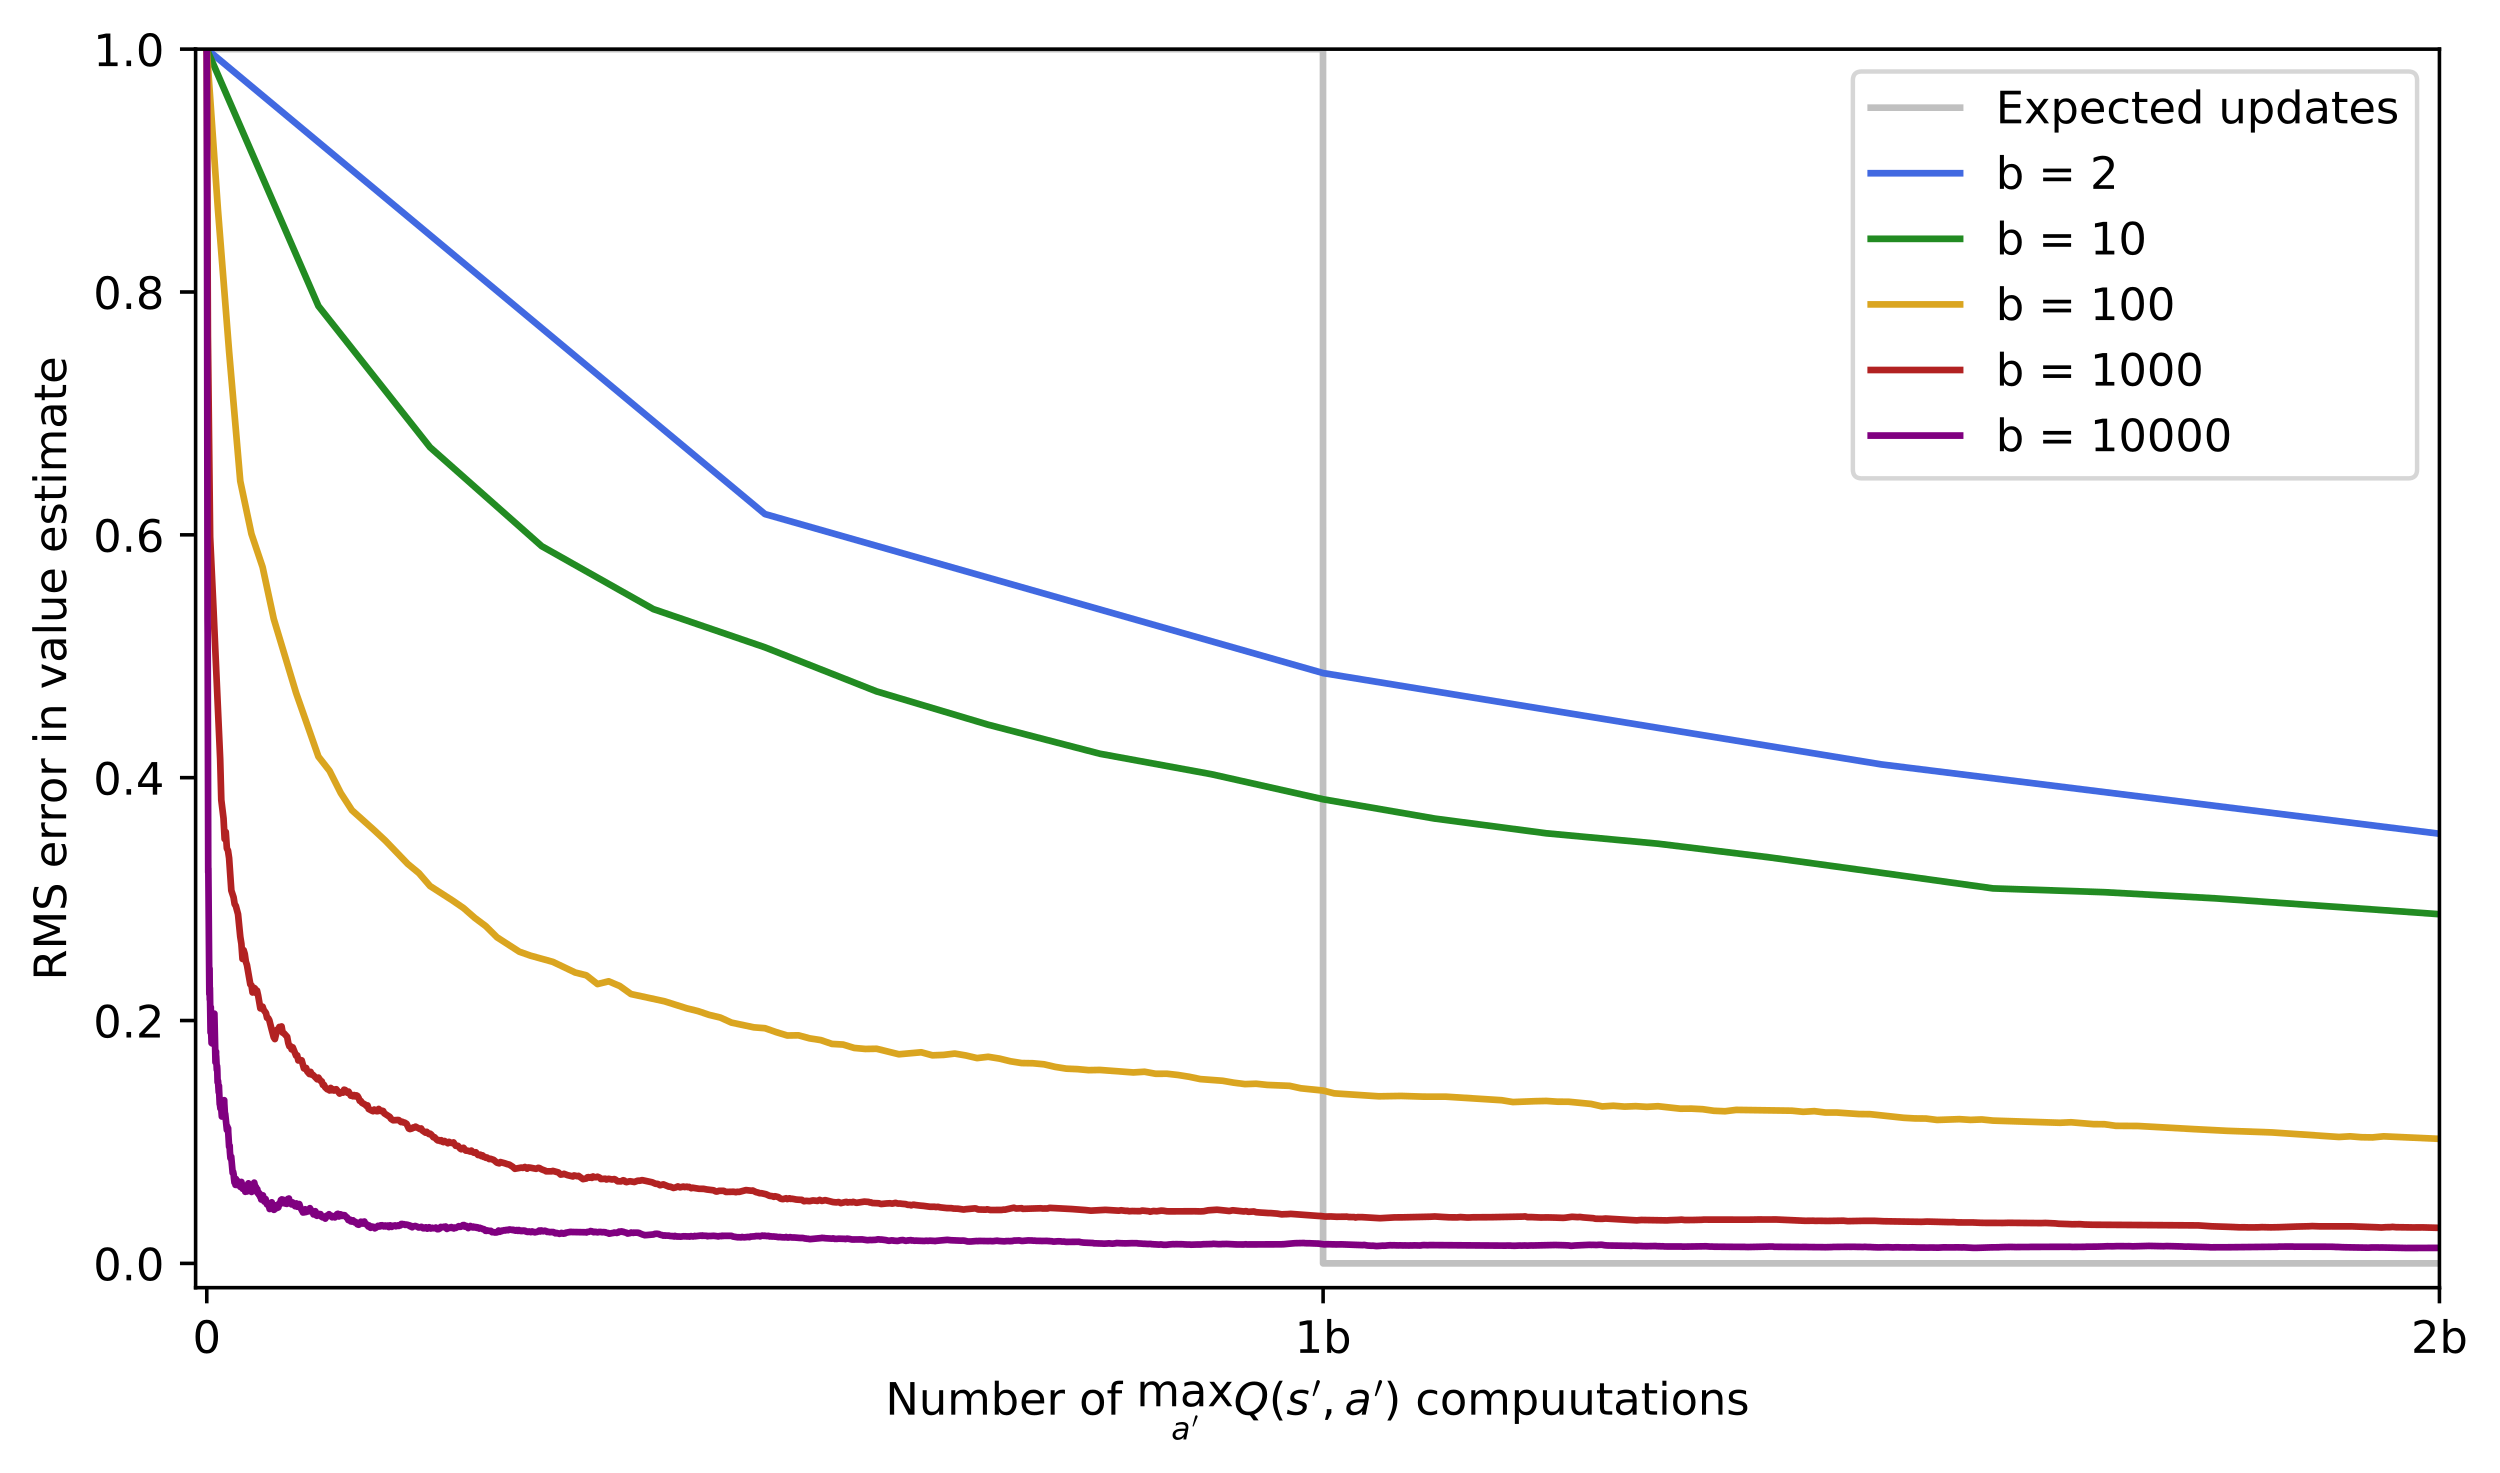 <?xml version="1.0" encoding="utf-8" standalone="no"?>
<!DOCTYPE svg PUBLIC "-//W3C//DTD SVG 1.1//EN"
  "http://www.w3.org/Graphics/SVG/1.1/DTD/svg11.dtd">
<!-- Created with matplotlib (https://matplotlib.org/) -->
<svg height="329.577pt" version="1.1" viewBox="0 0 559.537 329.577" width="559.537pt" xmlns="http://www.w3.org/2000/svg" xmlns:xlink="http://www.w3.org/1999/xlink">
 <defs>
  <style type="text/css">
*{stroke-linecap:butt;stroke-linejoin:round;}
  </style>
 </defs>
 <g id="figure_1">
  <g id="patch_1">
   <path d="M 0 329.577 
L 559.537 329.577 
L 559.537 0 
L 0 0 
z
" style="fill:#ffffff;"/>
  </g>
  <g id="axes_1">
   <g id="patch_2">
    <path d="M 43.781 288.199 
L 545.981 288.199 
L 545.981 10.999 
L 43.781 10.999 
z
" style="fill:#ffffff;"/>
   </g>
   <g id="matplotlib.axis_1">
    <g id="xtick_1">
     <g id="line2d_1">
      <defs>
       <path d="M 0 0 
L 0 3.5 
" id="mdb8b89fa21" style="stroke:#000000;stroke-width:0.8;"/>
      </defs>
      <g>
       <use style="stroke:#000000;stroke-width:0.8;" x="46.28" xlink:href="#mdb8b89fa21" y="288.199"/>
      </g>
     </g>
     <g id="text_1">
      <!-- 0 -->
      <defs>
       <path d="M 31.781 66.406 
Q 24.172 66.406 20.328 58.906 
Q 16.5 51.422 16.5 36.375 
Q 16.5 21.391 20.328 13.891 
Q 24.172 6.391 31.781 6.391 
Q 39.453 6.391 43.281 13.891 
Q 47.125 21.391 47.125 36.375 
Q 47.125 51.422 43.281 58.906 
Q 39.453 66.406 31.781 66.406 
z
M 31.781 74.219 
Q 44.047 74.219 50.516 64.516 
Q 56.984 54.828 56.984 36.375 
Q 56.984 17.969 50.516 8.266 
Q 44.047 -1.422 31.781 -1.422 
Q 19.531 -1.422 13.062 8.266 
Q 6.594 17.969 6.594 36.375 
Q 6.594 54.828 13.062 64.516 
Q 19.531 74.219 31.781 74.219 
z
" id="DejaVuSans-48"/>
      </defs>
      <g transform="translate(43.099 302.798)scale(0.1 -0.1)">
       <use xlink:href="#DejaVuSans-48"/>
      </g>
     </g>
    </g>
    <g id="xtick_2">
     <g id="line2d_2">
      <g>
       <use style="stroke:#000000;stroke-width:0.8;" x="296.131" xlink:href="#mdb8b89fa21" y="288.199"/>
      </g>
     </g>
     <g id="text_2">
      <!-- 1b -->
      <defs>
       <path d="M 12.406 8.297 
L 28.516 8.297 
L 28.516 63.922 
L 10.984 60.406 
L 10.984 69.391 
L 28.422 72.906 
L 38.281 72.906 
L 38.281 8.297 
L 54.391 8.297 
L 54.391 0 
L 12.406 0 
z
" id="DejaVuSans-49"/>
       <path d="M 48.688 27.297 
Q 48.688 37.203 44.609 42.844 
Q 40.531 48.484 33.406 48.484 
Q 26.266 48.484 22.188 42.844 
Q 18.109 37.203 18.109 27.297 
Q 18.109 17.391 22.188 11.75 
Q 26.266 6.109 33.406 6.109 
Q 40.531 6.109 44.609 11.75 
Q 48.688 17.391 48.688 27.297 
z
M 18.109 46.391 
Q 20.953 51.266 25.266 53.625 
Q 29.594 56 35.594 56 
Q 45.562 56 51.781 48.094 
Q 58.016 40.188 58.016 27.297 
Q 58.016 14.406 51.781 6.484 
Q 45.562 -1.422 35.594 -1.422 
Q 29.594 -1.422 25.266 0.953 
Q 20.953 3.328 18.109 8.203 
L 18.109 0 
L 9.078 0 
L 9.078 75.984 
L 18.109 75.984 
z
" id="DejaVuSans-98"/>
      </defs>
      <g transform="translate(289.775 302.798)scale(0.1 -0.1)">
       <use xlink:href="#DejaVuSans-49"/>
       <use x="63.623" xlink:href="#DejaVuSans-98"/>
      </g>
     </g>
    </g>
    <g id="xtick_3">
     <g id="line2d_3">
      <g>
       <use style="stroke:#000000;stroke-width:0.8;" x="545.981" xlink:href="#mdb8b89fa21" y="288.199"/>
      </g>
     </g>
     <g id="text_3">
      <!-- 2b -->
      <defs>
       <path d="M 19.188 8.297 
L 53.609 8.297 
L 53.609 0 
L 7.328 0 
L 7.328 8.297 
Q 12.938 14.109 22.625 23.891 
Q 32.328 33.688 34.812 36.531 
Q 39.547 41.844 41.422 45.531 
Q 43.312 49.219 43.312 52.781 
Q 43.312 58.594 39.234 62.25 
Q 35.156 65.922 28.609 65.922 
Q 23.969 65.922 18.812 64.312 
Q 13.672 62.703 7.812 59.422 
L 7.812 69.391 
Q 13.766 71.781 18.938 73 
Q 24.125 74.219 28.422 74.219 
Q 39.75 74.219 46.484 68.547 
Q 53.219 62.891 53.219 53.422 
Q 53.219 48.922 51.531 44.891 
Q 49.859 40.875 45.406 35.406 
Q 44.188 33.984 37.641 27.219 
Q 31.109 20.453 19.188 8.297 
z
" id="DejaVuSans-50"/>
      </defs>
      <g transform="translate(539.626 302.798)scale(0.1 -0.1)">
       <use xlink:href="#DejaVuSans-50"/>
       <use x="63.623" xlink:href="#DejaVuSans-98"/>
      </g>
     </g>
    </g>
    <g id="text_4">
     <!-- Number of $\max_{a^{\prime}} Q(s^{\prime}, a^{\prime})$ compuutations -->
     <defs>
      <path d="M 9.812 72.906 
L 23.094 72.906 
L 55.422 11.922 
L 55.422 72.906 
L 64.984 72.906 
L 64.984 0 
L 51.703 0 
L 19.391 60.984 
L 19.391 0 
L 9.812 0 
z
" id="DejaVuSans-78"/>
      <path d="M 8.5 21.578 
L 8.5 54.688 
L 17.484 54.688 
L 17.484 21.922 
Q 17.484 14.156 20.5 10.266 
Q 23.531 6.391 29.594 6.391 
Q 36.859 6.391 41.078 11.031 
Q 45.312 15.672 45.312 23.688 
L 45.312 54.688 
L 54.297 54.688 
L 54.297 0 
L 45.312 0 
L 45.312 8.406 
Q 42.047 3.422 37.719 1 
Q 33.406 -1.422 27.688 -1.422 
Q 18.266 -1.422 13.375 4.438 
Q 8.5 10.297 8.5 21.578 
z
M 31.109 56 
z
" id="DejaVuSans-117"/>
      <path d="M 52 44.188 
Q 55.375 50.25 60.062 53.125 
Q 64.75 56 71.094 56 
Q 79.641 56 84.281 50.016 
Q 88.922 44.047 88.922 33.016 
L 88.922 0 
L 79.891 0 
L 79.891 32.719 
Q 79.891 40.578 77.094 44.375 
Q 74.312 48.188 68.609 48.188 
Q 61.625 48.188 57.562 43.547 
Q 53.516 38.922 53.516 30.906 
L 53.516 0 
L 44.484 0 
L 44.484 32.719 
Q 44.484 40.625 41.703 44.406 
Q 38.922 48.188 33.109 48.188 
Q 26.219 48.188 22.156 43.531 
Q 18.109 38.875 18.109 30.906 
L 18.109 0 
L 9.078 0 
L 9.078 54.688 
L 18.109 54.688 
L 18.109 46.188 
Q 21.188 51.219 25.484 53.609 
Q 29.781 56 35.688 56 
Q 41.656 56 45.828 52.969 
Q 50 49.953 52 44.188 
z
" id="DejaVuSans-109"/>
      <path d="M 56.203 29.594 
L 56.203 25.203 
L 14.891 25.203 
Q 15.484 15.922 20.484 11.062 
Q 25.484 6.203 34.422 6.203 
Q 39.594 6.203 44.453 7.469 
Q 49.312 8.734 54.109 11.281 
L 54.109 2.781 
Q 49.266 0.734 44.188 -0.344 
Q 39.109 -1.422 33.891 -1.422 
Q 20.797 -1.422 13.156 6.188 
Q 5.516 13.812 5.516 26.812 
Q 5.516 40.234 12.766 48.109 
Q 20.016 56 32.328 56 
Q 43.359 56 49.781 48.891 
Q 56.203 41.797 56.203 29.594 
z
M 47.219 32.234 
Q 47.125 39.594 43.094 43.984 
Q 39.062 48.391 32.422 48.391 
Q 24.906 48.391 20.391 44.141 
Q 15.875 39.891 15.188 32.172 
z
" id="DejaVuSans-101"/>
      <path d="M 41.109 46.297 
Q 39.594 47.172 37.812 47.578 
Q 36.031 48 33.891 48 
Q 26.266 48 22.188 43.047 
Q 18.109 38.094 18.109 28.812 
L 18.109 0 
L 9.078 0 
L 9.078 54.688 
L 18.109 54.688 
L 18.109 46.188 
Q 20.953 51.172 25.484 53.578 
Q 30.031 56 36.531 56 
Q 37.453 56 38.578 55.875 
Q 39.703 55.766 41.062 55.516 
z
" id="DejaVuSans-114"/>
      <path id="DejaVuSans-32"/>
      <path d="M 30.609 48.391 
Q 23.391 48.391 19.188 42.75 
Q 14.984 37.109 14.984 27.297 
Q 14.984 17.484 19.156 11.844 
Q 23.344 6.203 30.609 6.203 
Q 37.797 6.203 41.984 11.859 
Q 46.188 17.531 46.188 27.297 
Q 46.188 37.016 41.984 42.703 
Q 37.797 48.391 30.609 48.391 
z
M 30.609 56 
Q 42.328 56 49.016 48.375 
Q 55.719 40.766 55.719 27.297 
Q 55.719 13.875 49.016 6.219 
Q 42.328 -1.422 30.609 -1.422 
Q 18.844 -1.422 12.172 6.219 
Q 5.516 13.875 5.516 27.297 
Q 5.516 40.766 12.172 48.375 
Q 18.844 56 30.609 56 
z
" id="DejaVuSans-111"/>
      <path d="M 37.109 75.984 
L 37.109 68.5 
L 28.516 68.5 
Q 23.688 68.5 21.797 66.547 
Q 19.922 64.594 19.922 59.516 
L 19.922 54.688 
L 34.719 54.688 
L 34.719 47.703 
L 19.922 47.703 
L 19.922 0 
L 10.891 0 
L 10.891 47.703 
L 2.297 47.703 
L 2.297 54.688 
L 10.891 54.688 
L 10.891 58.5 
Q 10.891 67.625 15.141 71.797 
Q 19.391 75.984 28.609 75.984 
z
" id="DejaVuSans-102"/>
      <path d="M 34.281 27.484 
Q 23.391 27.484 19.188 25 
Q 14.984 22.516 14.984 16.5 
Q 14.984 11.719 18.141 8.906 
Q 21.297 6.109 26.703 6.109 
Q 34.188 6.109 38.703 11.406 
Q 43.219 16.703 43.219 25.484 
L 43.219 27.484 
z
M 52.203 31.203 
L 52.203 0 
L 43.219 0 
L 43.219 8.297 
Q 40.141 3.328 35.547 0.953 
Q 30.953 -1.422 24.312 -1.422 
Q 15.922 -1.422 10.953 3.297 
Q 6 8.016 6 15.922 
Q 6 25.141 12.172 29.828 
Q 18.359 34.516 30.609 34.516 
L 43.219 34.516 
L 43.219 35.406 
Q 43.219 41.609 39.141 45 
Q 35.062 48.391 27.688 48.391 
Q 23 48.391 18.547 47.266 
Q 14.109 46.141 10.016 43.891 
L 10.016 52.203 
Q 14.938 54.109 19.578 55.047 
Q 24.219 56 28.609 56 
Q 40.484 56 46.344 49.844 
Q 52.203 43.703 52.203 31.203 
z
" id="DejaVuSans-97"/>
      <path d="M 54.891 54.688 
L 35.109 28.078 
L 55.906 0 
L 45.312 0 
L 29.391 21.484 
L 13.484 0 
L 2.875 0 
L 24.125 28.609 
L 4.688 54.688 
L 15.281 54.688 
L 29.781 35.203 
L 44.281 54.688 
z
" id="DejaVuSans-120"/>
      <path d="M 53.719 31.203 
L 47.609 0 
L 38.625 0 
L 40.281 8.297 
Q 36.328 3.422 31.266 1 
Q 26.219 -1.422 20.016 -1.422 
Q 13.031 -1.422 8.562 2.844 
Q 4.109 7.125 4.109 13.812 
Q 4.109 23.391 11.75 28.953 
Q 19.391 34.516 32.812 34.516 
L 45.312 34.516 
L 45.797 36.922 
Q 45.906 37.312 45.953 37.766 
Q 46 38.234 46 39.203 
Q 46 43.562 42.453 45.969 
Q 38.922 48.391 32.516 48.391 
Q 28.125 48.391 23.5 47.266 
Q 18.891 46.141 14.016 43.891 
L 15.578 52.203 
Q 20.656 54.109 25.516 55.047 
Q 30.375 56 34.906 56 
Q 44.578 56 49.625 51.797 
Q 54.688 47.609 54.688 39.594 
Q 54.688 37.984 54.438 35.812 
Q 54.203 33.641 53.719 31.203 
z
M 44 27.484 
L 35.016 27.484 
Q 23.969 27.484 18.672 24.531 
Q 13.375 21.578 13.375 15.375 
Q 13.375 11.078 16.078 8.641 
Q 18.797 6.203 23.578 6.203 
Q 30.906 6.203 36.375 11.453 
Q 41.844 16.703 43.609 25.484 
z
" id="DejaVuSans-Oblique-97"/>
      <path d="M 3.516 5.422 
Q 2.875 5.609 2.875 6.391 
L 15.094 51.812 
Q 15.672 53.656 17.078 54.781 
Q 18.5 55.906 20.312 55.906 
Q 22.656 55.906 24.438 54.359 
Q 26.219 52.828 26.219 50.484 
Q 26.219 49.469 25.688 48.188 
L 7.625 4.984 
Q 7.281 4.297 6.688 4.297 
Q 6.156 4.297 5 4.781 
Q 3.859 5.281 3.516 5.422 
z
" id="Cmsy10-48"/>
      <path d="M 36.078 -1.312 
Q 35.547 -1.375 34.953 -1.391 
Q 34.375 -1.422 33.203 -1.422 
Q 19.531 -1.422 11.812 6.422 
Q 4.109 14.266 4.109 28.078 
Q 4.109 36.234 7.062 44.438 
Q 10.016 52.641 15.281 59.188 
Q 21.391 66.703 29.031 70.453 
Q 36.672 74.219 45.906 74.219 
Q 59.281 74.219 66.984 66.328 
Q 74.703 58.453 74.703 44.828 
Q 74.703 30.125 66.641 17.922 
Q 58.594 5.719 45.609 0.688 
L 55.516 -12.891 
L 44.484 -12.891 
z
M 45.609 66.219 
Q 37.5 66.219 31.297 62.281 
Q 25.094 58.344 20.516 50.297 
Q 17.578 45.172 16.031 39.406 
Q 14.5 33.641 14.5 27.781 
Q 14.5 17.625 19.359 12.109 
Q 24.219 6.594 33.109 6.594 
Q 41.109 6.594 47.375 10.562 
Q 53.656 14.547 58.109 22.406 
Q 61.078 27.688 62.641 33.469 
Q 64.203 39.266 64.203 45.016 
Q 64.203 55.125 59.312 60.672 
Q 54.438 66.219 45.609 66.219 
z
" id="DejaVuSans-Oblique-81"/>
      <path d="M 31 75.875 
Q 24.469 64.656 21.281 53.656 
Q 18.109 42.672 18.109 31.391 
Q 18.109 20.125 21.312 9.062 
Q 24.516 -2 31 -13.188 
L 23.188 -13.188 
Q 15.875 -1.703 12.234 9.375 
Q 8.594 20.453 8.594 31.391 
Q 8.594 42.281 12.203 53.312 
Q 15.828 64.359 23.188 75.875 
z
" id="DejaVuSans-40"/>
      <path d="M 50 53.078 
L 48.297 44.578 
Q 44.734 46.531 40.766 47.5 
Q 36.812 48.484 32.625 48.484 
Q 25.531 48.484 21.453 46.062 
Q 17.391 43.656 17.391 39.5 
Q 17.391 34.672 26.859 32.078 
Q 27.594 31.891 27.938 31.781 
L 30.812 30.906 
Q 39.797 28.422 42.797 25.688 
Q 45.797 22.953 45.797 18.219 
Q 45.797 9.516 38.891 4.047 
Q 31.984 -1.422 20.797 -1.422 
Q 16.453 -1.422 11.672 -0.578 
Q 6.891 0.25 1.125 2 
L 2.875 11.281 
Q 7.812 8.734 12.594 7.422 
Q 17.391 6.109 21.781 6.109 
Q 28.375 6.109 32.5 8.938 
Q 36.625 11.766 36.625 16.109 
Q 36.625 20.797 25.781 23.688 
L 24.859 23.922 
L 21.781 24.703 
Q 14.938 26.516 11.766 29.469 
Q 8.594 32.422 8.594 37.016 
Q 8.594 45.75 15.156 50.875 
Q 21.734 56 33.016 56 
Q 37.453 56 41.672 55.266 
Q 45.906 54.547 50 53.078 
z
" id="DejaVuSans-Oblique-115"/>
      <path d="M 11.719 12.406 
L 22.016 12.406 
L 22.016 4 
L 14.016 -11.625 
L 7.719 -11.625 
L 11.719 4 
z
" id="DejaVuSans-44"/>
      <path d="M 8.016 75.875 
L 15.828 75.875 
Q 23.141 64.359 26.781 53.312 
Q 30.422 42.281 30.422 31.391 
Q 30.422 20.453 26.781 9.375 
Q 23.141 -1.703 15.828 -13.188 
L 8.016 -13.188 
Q 14.5 -2 17.703 9.062 
Q 20.906 20.125 20.906 31.391 
Q 20.906 42.672 17.703 53.656 
Q 14.5 64.656 8.016 75.875 
z
" id="DejaVuSans-41"/>
      <path d="M 48.781 52.594 
L 48.781 44.188 
Q 44.969 46.297 41.141 47.344 
Q 37.312 48.391 33.406 48.391 
Q 24.656 48.391 19.812 42.844 
Q 14.984 37.312 14.984 27.297 
Q 14.984 17.281 19.812 11.734 
Q 24.656 6.203 33.406 6.203 
Q 37.312 6.203 41.141 7.25 
Q 44.969 8.297 48.781 10.406 
L 48.781 2.094 
Q 45.016 0.344 40.984 -0.531 
Q 36.969 -1.422 32.422 -1.422 
Q 20.062 -1.422 12.781 6.344 
Q 5.516 14.109 5.516 27.297 
Q 5.516 40.672 12.859 48.328 
Q 20.219 56 33.016 56 
Q 37.156 56 41.109 55.141 
Q 45.062 54.297 48.781 52.594 
z
" id="DejaVuSans-99"/>
      <path d="M 18.109 8.203 
L 18.109 -20.797 
L 9.078 -20.797 
L 9.078 54.688 
L 18.109 54.688 
L 18.109 46.391 
Q 20.953 51.266 25.266 53.625 
Q 29.594 56 35.594 56 
Q 45.562 56 51.781 48.094 
Q 58.016 40.188 58.016 27.297 
Q 58.016 14.406 51.781 6.484 
Q 45.562 -1.422 35.594 -1.422 
Q 29.594 -1.422 25.266 0.953 
Q 20.953 3.328 18.109 8.203 
z
M 48.688 27.297 
Q 48.688 37.203 44.609 42.844 
Q 40.531 48.484 33.406 48.484 
Q 26.266 48.484 22.188 42.844 
Q 18.109 37.203 18.109 27.297 
Q 18.109 17.391 22.188 11.75 
Q 26.266 6.109 33.406 6.109 
Q 40.531 6.109 44.609 11.75 
Q 48.688 17.391 48.688 27.297 
z
" id="DejaVuSans-112"/>
      <path d="M 18.312 70.219 
L 18.312 54.688 
L 36.812 54.688 
L 36.812 47.703 
L 18.312 47.703 
L 18.312 18.016 
Q 18.312 11.328 20.141 9.422 
Q 21.969 7.516 27.594 7.516 
L 36.812 7.516 
L 36.812 0 
L 27.594 0 
Q 17.188 0 13.234 3.875 
Q 9.281 7.766 9.281 18.016 
L 9.281 47.703 
L 2.688 47.703 
L 2.688 54.688 
L 9.281 54.688 
L 9.281 70.219 
z
" id="DejaVuSans-116"/>
      <path d="M 9.422 54.688 
L 18.406 54.688 
L 18.406 0 
L 9.422 0 
z
M 9.422 75.984 
L 18.406 75.984 
L 18.406 64.594 
L 9.422 64.594 
z
" id="DejaVuSans-105"/>
      <path d="M 54.891 33.016 
L 54.891 0 
L 45.906 0 
L 45.906 32.719 
Q 45.906 40.484 42.875 44.328 
Q 39.844 48.188 33.797 48.188 
Q 26.516 48.188 22.312 43.547 
Q 18.109 38.922 18.109 30.906 
L 18.109 0 
L 9.078 0 
L 9.078 54.688 
L 18.109 54.688 
L 18.109 46.188 
Q 21.344 51.125 25.703 53.562 
Q 30.078 56 35.797 56 
Q 45.219 56 50.047 50.172 
Q 54.891 44.344 54.891 33.016 
z
" id="DejaVuSans-110"/>
      <path d="M 44.281 53.078 
L 44.281 44.578 
Q 40.484 46.531 36.375 47.5 
Q 32.281 48.484 27.875 48.484 
Q 21.188 48.484 17.844 46.438 
Q 14.5 44.391 14.5 40.281 
Q 14.5 37.156 16.891 35.375 
Q 19.281 33.594 26.516 31.984 
L 29.594 31.297 
Q 39.156 29.25 43.188 25.516 
Q 47.219 21.781 47.219 15.094 
Q 47.219 7.469 41.188 3.016 
Q 35.156 -1.422 24.609 -1.422 
Q 20.219 -1.422 15.453 -0.562 
Q 10.688 0.297 5.422 2 
L 5.422 11.281 
Q 10.406 8.688 15.234 7.391 
Q 20.062 6.109 24.812 6.109 
Q 31.156 6.109 34.562 8.281 
Q 37.984 10.453 37.984 14.406 
Q 37.984 18.062 35.516 20.016 
Q 33.062 21.969 24.703 23.781 
L 21.578 24.516 
Q 13.234 26.266 9.516 29.906 
Q 5.812 33.547 5.812 39.891 
Q 5.812 47.609 11.281 51.797 
Q 16.75 56 26.812 56 
Q 31.781 56 36.172 55.266 
Q 40.578 54.547 44.281 53.078 
z
" id="DejaVuSans-115"/>
     </defs>
     <g transform="translate(198.181 316.677)scale(0.1 -0.1)">
      <use transform="translate(0 0.584)" xlink:href="#DejaVuSans-78"/>
      <use transform="translate(74.805 0.584)" xlink:href="#DejaVuSans-117"/>
      <use transform="translate(138.184 0.584)" xlink:href="#DejaVuSans-109"/>
      <use transform="translate(235.596 0.584)" xlink:href="#DejaVuSans-98"/>
      <use transform="translate(299.072 0.584)" xlink:href="#DejaVuSans-101"/>
      <use transform="translate(360.596 0.584)" xlink:href="#DejaVuSans-114"/>
      <use transform="translate(401.709 0.584)" xlink:href="#DejaVuSans-32"/>
      <use transform="translate(433.496 0.584)" xlink:href="#DejaVuSans-111"/>
      <use transform="translate(494.678 0.584)" xlink:href="#DejaVuSans-102"/>
      <use transform="translate(529.883 0.584)" xlink:href="#DejaVuSans-32"/>
      <use transform="translate(561.67 19.334)" xlink:href="#DejaVuSans-109"/>
      <use transform="translate(659.082 19.334)" xlink:href="#DejaVuSans-97"/>
      <use transform="translate(720.361 19.334)" xlink:href="#DejaVuSans-120"/>
      <use transform="translate(639.67 -55.028)scale(0.7)" xlink:href="#DejaVuSans-Oblique-97"/>
      <use transform="translate(685.82 -28.232)scale(0.49)" xlink:href="#Cmsy10-48"/>
      <use transform="translate(779.541 0.584)" xlink:href="#DejaVuSans-Oblique-81"/>
      <use transform="translate(858.252 0.584)" xlink:href="#DejaVuSans-40"/>
      <use transform="translate(897.266 0.584)" xlink:href="#DejaVuSans-Oblique-115"/>
      <use transform="translate(954.015 38.866)scale(0.7)" xlink:href="#Cmsy10-48"/>
      <use transform="translate(975.993 0.584)" xlink:href="#DejaVuSans-44"/>
      <use transform="translate(1027.262 0.584)" xlink:href="#DejaVuSans-Oblique-97"/>
      <use transform="translate(1093.191 38.866)scale(0.7)" xlink:href="#Cmsy10-48"/>
      <use transform="translate(1115.169 0.584)" xlink:href="#DejaVuSans-41"/>
      <use transform="translate(1154.183 0.584)" xlink:href="#DejaVuSans-32"/>
      <use transform="translate(1185.97 0.584)" xlink:href="#DejaVuSans-99"/>
      <use transform="translate(1240.95 0.584)" xlink:href="#DejaVuSans-111"/>
      <use transform="translate(1302.132 0.584)" xlink:href="#DejaVuSans-109"/>
      <use transform="translate(1399.544 0.584)" xlink:href="#DejaVuSans-112"/>
      <use transform="translate(1463.02 0.584)" xlink:href="#DejaVuSans-117"/>
      <use transform="translate(1526.399 0.584)" xlink:href="#DejaVuSans-117"/>
      <use transform="translate(1589.778 0.584)" xlink:href="#DejaVuSans-116"/>
      <use transform="translate(1628.987 0.584)" xlink:href="#DejaVuSans-97"/>
      <use transform="translate(1690.267 0.584)" xlink:href="#DejaVuSans-116"/>
      <use transform="translate(1729.476 0.584)" xlink:href="#DejaVuSans-105"/>
      <use transform="translate(1757.259 0.584)" xlink:href="#DejaVuSans-111"/>
      <use transform="translate(1818.44 0.584)" xlink:href="#DejaVuSans-110"/>
      <use transform="translate(1881.819 0.584)" xlink:href="#DejaVuSans-115"/>
     </g>
    </g>
   </g>
   <g id="matplotlib.axis_2">
    <g id="ytick_1">
     <g id="line2d_4">
      <defs>
       <path d="M 0 0 
L -3.5 0 
" id="m14b8d1848d" style="stroke:#000000;stroke-width:0.8;"/>
      </defs>
      <g>
       <use style="stroke:#000000;stroke-width:0.8;" x="43.781" xlink:href="#m14b8d1848d" y="282.764"/>
      </g>
     </g>
     <g id="text_5">
      <!-- 0.0 -->
      <defs>
       <path d="M 10.688 12.406 
L 21 12.406 
L 21 0 
L 10.688 0 
z
" id="DejaVuSans-46"/>
      </defs>
      <g transform="translate(20.878 286.563)scale(0.1 -0.1)">
       <use xlink:href="#DejaVuSans-48"/>
       <use x="63.623" xlink:href="#DejaVuSans-46"/>
       <use x="95.41" xlink:href="#DejaVuSans-48"/>
      </g>
     </g>
    </g>
    <g id="ytick_2">
     <g id="line2d_5">
      <g>
       <use style="stroke:#000000;stroke-width:0.8;" x="43.781" xlink:href="#m14b8d1848d" y="228.411"/>
      </g>
     </g>
     <g id="text_6">
      <!-- 0.2 -->
      <g transform="translate(20.878 232.21)scale(0.1 -0.1)">
       <use xlink:href="#DejaVuSans-48"/>
       <use x="63.623" xlink:href="#DejaVuSans-46"/>
       <use x="95.41" xlink:href="#DejaVuSans-50"/>
      </g>
     </g>
    </g>
    <g id="ytick_3">
     <g id="line2d_6">
      <g>
       <use style="stroke:#000000;stroke-width:0.8;" x="43.781" xlink:href="#m14b8d1848d" y="174.058"/>
      </g>
     </g>
     <g id="text_7">
      <!-- 0.4 -->
      <defs>
       <path d="M 37.797 64.312 
L 12.891 25.391 
L 37.797 25.391 
z
M 35.203 72.906 
L 47.609 72.906 
L 47.609 25.391 
L 58.016 25.391 
L 58.016 17.188 
L 47.609 17.188 
L 47.609 0 
L 37.797 0 
L 37.797 17.188 
L 4.891 17.188 
L 4.891 26.703 
z
" id="DejaVuSans-52"/>
      </defs>
      <g transform="translate(20.878 177.857)scale(0.1 -0.1)">
       <use xlink:href="#DejaVuSans-48"/>
       <use x="63.623" xlink:href="#DejaVuSans-46"/>
       <use x="95.41" xlink:href="#DejaVuSans-52"/>
      </g>
     </g>
    </g>
    <g id="ytick_4">
     <g id="line2d_7">
      <g>
       <use style="stroke:#000000;stroke-width:0.8;" x="43.781" xlink:href="#m14b8d1848d" y="119.705"/>
      </g>
     </g>
     <g id="text_8">
      <!-- 0.6 -->
      <defs>
       <path d="M 33.016 40.375 
Q 26.375 40.375 22.484 35.828 
Q 18.609 31.297 18.609 23.391 
Q 18.609 15.531 22.484 10.953 
Q 26.375 6.391 33.016 6.391 
Q 39.656 6.391 43.531 10.953 
Q 47.406 15.531 47.406 23.391 
Q 47.406 31.297 43.531 35.828 
Q 39.656 40.375 33.016 40.375 
z
M 52.594 71.297 
L 52.594 62.312 
Q 48.875 64.062 45.094 64.984 
Q 41.312 65.922 37.594 65.922 
Q 27.828 65.922 22.672 59.328 
Q 17.531 52.734 16.797 39.406 
Q 19.672 43.656 24.016 45.922 
Q 28.375 48.188 33.594 48.188 
Q 44.578 48.188 50.953 41.516 
Q 57.328 34.859 57.328 23.391 
Q 57.328 12.156 50.688 5.359 
Q 44.047 -1.422 33.016 -1.422 
Q 20.359 -1.422 13.672 8.266 
Q 6.984 17.969 6.984 36.375 
Q 6.984 53.656 15.188 63.938 
Q 23.391 74.219 37.203 74.219 
Q 40.922 74.219 44.703 73.484 
Q 48.484 72.75 52.594 71.297 
z
" id="DejaVuSans-54"/>
      </defs>
      <g transform="translate(20.878 123.504)scale(0.1 -0.1)">
       <use xlink:href="#DejaVuSans-48"/>
       <use x="63.623" xlink:href="#DejaVuSans-46"/>
       <use x="95.41" xlink:href="#DejaVuSans-54"/>
      </g>
     </g>
    </g>
    <g id="ytick_5">
     <g id="line2d_8">
      <g>
       <use style="stroke:#000000;stroke-width:0.8;" x="43.781" xlink:href="#m14b8d1848d" y="65.352"/>
      </g>
     </g>
     <g id="text_9">
      <!-- 0.8 -->
      <defs>
       <path d="M 31.781 34.625 
Q 24.75 34.625 20.719 30.859 
Q 16.703 27.094 16.703 20.516 
Q 16.703 13.922 20.719 10.156 
Q 24.75 6.391 31.781 6.391 
Q 38.812 6.391 42.859 10.172 
Q 46.922 13.969 46.922 20.516 
Q 46.922 27.094 42.891 30.859 
Q 38.875 34.625 31.781 34.625 
z
M 21.922 38.812 
Q 15.578 40.375 12.031 44.719 
Q 8.5 49.078 8.5 55.328 
Q 8.5 64.062 14.719 69.141 
Q 20.953 74.219 31.781 74.219 
Q 42.672 74.219 48.875 69.141 
Q 55.078 64.062 55.078 55.328 
Q 55.078 49.078 51.531 44.719 
Q 48 40.375 41.703 38.812 
Q 48.828 37.156 52.797 32.312 
Q 56.781 27.484 56.781 20.516 
Q 56.781 9.906 50.312 4.234 
Q 43.844 -1.422 31.781 -1.422 
Q 19.734 -1.422 13.25 4.234 
Q 6.781 9.906 6.781 20.516 
Q 6.781 27.484 10.781 32.312 
Q 14.797 37.156 21.922 38.812 
z
M 18.312 54.391 
Q 18.312 48.734 21.844 45.562 
Q 25.391 42.391 31.781 42.391 
Q 38.141 42.391 41.719 45.562 
Q 45.312 48.734 45.312 54.391 
Q 45.312 60.062 41.719 63.234 
Q 38.141 66.406 31.781 66.406 
Q 25.391 66.406 21.844 63.234 
Q 18.312 60.062 18.312 54.391 
z
" id="DejaVuSans-56"/>
      </defs>
      <g transform="translate(20.878 69.151)scale(0.1 -0.1)">
       <use xlink:href="#DejaVuSans-48"/>
       <use x="63.623" xlink:href="#DejaVuSans-46"/>
       <use x="95.41" xlink:href="#DejaVuSans-56"/>
      </g>
     </g>
    </g>
    <g id="ytick_6">
     <g id="line2d_9">
      <g>
       <use style="stroke:#000000;stroke-width:0.8;" x="43.781" xlink:href="#m14b8d1848d" y="10.999"/>
      </g>
     </g>
     <g id="text_10">
      <!-- 1.0 -->
      <g transform="translate(20.878 14.798)scale(0.1 -0.1)">
       <use xlink:href="#DejaVuSans-49"/>
       <use x="63.623" xlink:href="#DejaVuSans-46"/>
       <use x="95.41" xlink:href="#DejaVuSans-48"/>
      </g>
     </g>
    </g>
    <g id="text_11">
     <!-- RMS error in value estimate -->
     <defs>
      <path d="M 44.391 34.188 
Q 47.562 33.109 50.562 29.594 
Q 53.562 26.078 56.594 19.922 
L 66.609 0 
L 56 0 
L 46.688 18.703 
Q 43.062 26.031 39.672 28.422 
Q 36.281 30.812 30.422 30.812 
L 19.672 30.812 
L 19.672 0 
L 9.812 0 
L 9.812 72.906 
L 32.078 72.906 
Q 44.578 72.906 50.734 67.672 
Q 56.891 62.453 56.891 51.906 
Q 56.891 45.016 53.688 40.469 
Q 50.484 35.938 44.391 34.188 
z
M 19.672 64.797 
L 19.672 38.922 
L 32.078 38.922 
Q 39.203 38.922 42.844 42.219 
Q 46.484 45.516 46.484 51.906 
Q 46.484 58.297 42.844 61.547 
Q 39.203 64.797 32.078 64.797 
z
" id="DejaVuSans-82"/>
      <path d="M 9.812 72.906 
L 24.516 72.906 
L 43.109 23.297 
L 61.812 72.906 
L 76.516 72.906 
L 76.516 0 
L 66.891 0 
L 66.891 64.016 
L 48.094 14.016 
L 38.188 14.016 
L 19.391 64.016 
L 19.391 0 
L 9.812 0 
z
" id="DejaVuSans-77"/>
      <path d="M 53.516 70.516 
L 53.516 60.891 
Q 47.906 63.578 42.922 64.891 
Q 37.938 66.219 33.297 66.219 
Q 25.25 66.219 20.875 63.094 
Q 16.5 59.969 16.5 54.203 
Q 16.5 49.359 19.406 46.891 
Q 22.312 44.438 30.422 42.922 
L 36.375 41.703 
Q 47.406 39.594 52.656 34.297 
Q 57.906 29 57.906 20.125 
Q 57.906 9.516 50.797 4.047 
Q 43.703 -1.422 29.984 -1.422 
Q 24.812 -1.422 18.969 -0.25 
Q 13.141 0.922 6.891 3.219 
L 6.891 13.375 
Q 12.891 10.016 18.656 8.297 
Q 24.422 6.594 29.984 6.594 
Q 38.422 6.594 43.016 9.906 
Q 47.609 13.234 47.609 19.391 
Q 47.609 24.75 44.312 27.781 
Q 41.016 30.812 33.5 32.328 
L 27.484 33.5 
Q 16.453 35.688 11.516 40.375 
Q 6.594 45.062 6.594 53.422 
Q 6.594 63.094 13.406 68.656 
Q 20.219 74.219 32.172 74.219 
Q 37.312 74.219 42.625 73.281 
Q 47.953 72.359 53.516 70.516 
z
" id="DejaVuSans-83"/>
      <path d="M 2.984 54.688 
L 12.5 54.688 
L 29.594 8.797 
L 46.688 54.688 
L 56.203 54.688 
L 35.688 0 
L 23.484 0 
z
" id="DejaVuSans-118"/>
      <path d="M 9.422 75.984 
L 18.406 75.984 
L 18.406 0 
L 9.422 0 
z
" id="DejaVuSans-108"/>
     </defs>
     <g transform="translate(14.798 219.435)rotate(-90)scale(0.1 -0.1)">
      <use xlink:href="#DejaVuSans-82"/>
      <use x="69.482" xlink:href="#DejaVuSans-77"/>
      <use x="155.762" xlink:href="#DejaVuSans-83"/>
      <use x="219.238" xlink:href="#DejaVuSans-32"/>
      <use x="251.025" xlink:href="#DejaVuSans-101"/>
      <use x="312.549" xlink:href="#DejaVuSans-114"/>
      <use x="353.646" xlink:href="#DejaVuSans-114"/>
      <use x="394.729" xlink:href="#DejaVuSans-111"/>
      <use x="455.91" xlink:href="#DejaVuSans-114"/>
      <use x="497.023" xlink:href="#DejaVuSans-32"/>
      <use x="528.811" xlink:href="#DejaVuSans-105"/>
      <use x="556.594" xlink:href="#DejaVuSans-110"/>
      <use x="619.973" xlink:href="#DejaVuSans-32"/>
      <use x="651.76" xlink:href="#DejaVuSans-118"/>
      <use x="710.939" xlink:href="#DejaVuSans-97"/>
      <use x="772.219" xlink:href="#DejaVuSans-108"/>
      <use x="800.002" xlink:href="#DejaVuSans-117"/>
      <use x="863.381" xlink:href="#DejaVuSans-101"/>
      <use x="924.904" xlink:href="#DejaVuSans-32"/>
      <use x="956.691" xlink:href="#DejaVuSans-101"/>
      <use x="1018.215" xlink:href="#DejaVuSans-115"/>
      <use x="1070.314" xlink:href="#DejaVuSans-116"/>
      <use x="1109.523" xlink:href="#DejaVuSans-105"/>
      <use x="1137.307" xlink:href="#DejaVuSans-109"/>
      <use x="1234.719" xlink:href="#DejaVuSans-97"/>
      <use x="1295.998" xlink:href="#DejaVuSans-116"/>
      <use x="1335.207" xlink:href="#DejaVuSans-101"/>
     </g>
    </g>
   </g>
   <g id="line2d_10">
    <path clip-path="url(#p481101b2a6)" d="M 46.28 10.999 
L 296.106 10.999 
L 296.131 282.764 
L 545.981 282.764 
" style="fill:none;stroke:#c0c0c0;stroke-linecap:square;stroke-width:1.5;"/>
   </g>
   <g id="line2d_11">
    <path clip-path="url(#p481101b2a6)" d="M 46.28 10.999 
L 171.205 115.058 
L 296.131 150.647 
L 421.056 171.085 
L 545.981 186.604 
" style="fill:none;stroke:#4169e1;stroke-linecap:square;stroke-width:1.5;"/>
   </g>
   <g id="line2d_12">
    <path clip-path="url(#p481101b2a6)" d="M 46.28 10.999 
L 71.265 68.489 
L 96.25 100.111 
L 121.235 122.238 
L 146.22 136.328 
L 171.205 144.884 
L 196.19 154.748 
L 221.175 162.206 
L 246.16 168.699 
L 271.145 173.287 
L 296.131 178.891 
L 321.116 183.21 
L 346.101 186.509 
L 371.086 188.832 
L 396.071 191.903 
L 421.056 195.345 
L 446.041 198.837 
L 471.026 199.69 
L 496.011 201.077 
L 520.996 202.837 
L 545.981 204.613 
" style="fill:none;stroke:#228b22;stroke-linecap:square;stroke-width:1.5;"/>
   </g>
   <g id="line2d_13">
    <path clip-path="url(#p481101b2a6)" d="M 46.28 10.999 
L 48.778 46.902 
L 51.277 78.695 
L 53.775 107.681 
L 56.274 119.484 
L 58.772 126.919 
L 61.271 138.534 
L 66.268 155.086 
L 71.265 169.335 
L 73.763 172.529 
L 76.262 177.486 
L 78.76 181.339 
L 83.757 185.818 
L 86.256 188.153 
L 91.253 193.347 
L 93.751 195.413 
L 96.25 198.308 
L 101.247 201.523 
L 103.745 203.239 
L 106.244 205.425 
L 108.742 207.3 
L 111.241 209.787 
L 116.238 213.011 
L 118.736 213.892 
L 123.733 215.282 
L 128.731 217.663 
L 131.229 218.292 
L 133.728 220.249 
L 136.226 219.63 
L 138.725 220.694 
L 141.223 222.485 
L 148.719 224.103 
L 153.716 225.682 
L 156.214 226.298 
L 158.713 227.143 
L 161.211 227.744 
L 163.71 228.875 
L 168.707 229.933 
L 171.205 230.126 
L 173.704 231.005 
L 176.202 231.761 
L 178.701 231.72 
L 181.199 232.403 
L 183.698 232.789 
L 186.196 233.645 
L 188.695 233.788 
L 191.193 234.547 
L 193.692 234.772 
L 196.19 234.729 
L 201.187 235.964 
L 206.184 235.514 
L 208.683 236.196 
L 211.181 236.104 
L 213.68 235.804 
L 216.178 236.23 
L 218.677 236.816 
L 221.175 236.525 
L 223.674 236.927 
L 226.172 237.535 
L 228.671 237.928 
L 231.169 237.972 
L 233.668 238.208 
L 236.166 238.786 
L 238.665 239.181 
L 241.163 239.289 
L 243.662 239.517 
L 246.16 239.469 
L 253.656 240.029 
L 256.154 239.872 
L 258.653 240.328 
L 261.151 240.317 
L 263.65 240.597 
L 266.148 240.994 
L 268.647 241.518 
L 273.644 241.891 
L 276.142 242.322 
L 278.641 242.639 
L 281.139 242.556 
L 283.638 242.825 
L 288.635 243.027 
L 291.133 243.576 
L 296.131 244.09 
L 298.629 244.712 
L 308.623 245.372 
L 313.62 245.285 
L 318.617 245.446 
L 323.614 245.453 
L 336.107 246.246 
L 338.605 246.655 
L 343.602 246.464 
L 346.101 246.41 
L 348.599 246.575 
L 351.098 246.587 
L 356.095 247.074 
L 358.593 247.641 
L 361.092 247.481 
L 363.59 247.676 
L 366.089 247.578 
L 368.587 247.73 
L 371.086 247.59 
L 376.083 248.142 
L 378.581 248.13 
L 381.08 248.256 
L 383.578 248.609 
L 386.077 248.717 
L 388.575 248.41 
L 401.068 248.59 
L 403.566 248.841 
L 406.065 248.692 
L 408.563 249.002 
L 411.062 248.998 
L 416.059 249.342 
L 418.557 249.372 
L 426.053 250.178 
L 428.551 250.321 
L 431.05 250.347 
L 433.548 250.663 
L 438.545 250.485 
L 441.044 250.65 
L 443.542 250.55 
L 446.041 250.806 
L 461.032 251.293 
L 463.531 251.181 
L 468.528 251.601 
L 471.026 251.62 
L 473.525 251.978 
L 478.522 252.013 
L 491.014 252.712 
L 498.51 253.098 
L 508.504 253.456 
L 523.495 254.474 
L 525.993 254.325 
L 528.492 254.531 
L 530.99 254.572 
L 533.489 254.328 
L 545.981 254.893 
L 545.981 254.893 
" style="fill:none;stroke:#daa520;stroke-linecap:square;stroke-width:1.5;"/>
   </g>
   <g id="line2d_14">
    <path clip-path="url(#p481101b2a6)" d="M 46.28 10.999 
L 46.53 75.173 
L 47.029 120.142 
L 47.779 136.207 
L 49.278 169.897 
L 49.528 179.039 
L 50.028 183.158 
L 50.277 187.784 
L 50.527 186.209 
L 50.777 189.892 
L 51.027 190.36 
L 51.277 192.063 
L 51.776 199.312 
L 52.276 200.832 
L 52.526 202.382 
L 52.776 202.737 
L 53.276 204.616 
L 53.775 209.653 
L 54.025 211.22 
L 54.275 214.622 
L 54.525 212.655 
L 54.775 213.49 
L 55.025 215.229 
L 55.274 215.995 
L 56.024 220.317 
L 56.274 220.524 
L 56.524 222.13 
L 56.773 221.063 
L 57.023 221.196 
L 57.273 222.228 
L 57.523 221.706 
L 57.773 222.806 
L 58.273 225.686 
L 58.522 225.737 
L 58.772 225.31 
L 59.022 226.045 
L 59.522 226.717 
L 59.772 227.804 
L 60.022 227.875 
L 60.271 228.32 
L 60.771 230.295 
L 61.271 232.176 
L 61.521 232.559 
L 62.02 230.457 
L 62.27 230.502 
L 62.52 229.849 
L 62.77 229.923 
L 63.02 229.736 
L 63.27 231.136 
L 63.519 231.228 
L 64.269 232.06 
L 64.519 233.437 
L 64.769 234.182 
L 65.019 234.148 
L 65.268 234.866 
L 65.518 234.414 
L 66.268 236.284 
L 66.518 236.196 
L 66.768 237.351 
L 67.017 237.222 
L 67.517 237.317 
L 68.017 239.111 
L 68.267 239.223 
L 68.516 239.029 
L 68.766 239.805 
L 69.266 240.386 
L 69.516 239.902 
L 69.766 240.52 
L 70.016 240.543 
L 70.515 241.04 
L 71.015 241.568 
L 71.265 241.183 
L 71.765 241.933 
L 72.014 242.028 
L 72.264 242.812 
L 72.514 242.81 
L 72.764 243.343 
L 73.264 243.806 
L 73.513 243.838 
L 73.763 244.058 
L 74.013 243.5 
L 74.263 244.022 
L 74.513 243.776 
L 74.763 244.076 
L 75.013 243.84 
L 75.262 243.789 
L 76.012 244.76 
L 76.512 244.413 
L 76.762 244.551 
L 77.011 243.894 
L 77.261 243.964 
L 77.761 244.58 
L 78.011 244.313 
L 78.511 245.226 
L 78.76 245.104 
L 79.01 245.363 
L 79.26 245.094 
L 79.51 245.389 
L 79.76 245.16 
L 80.01 245.296 
L 80.259 245.713 
L 80.509 246.381 
L 80.759 246.425 
L 81.009 246.822 
L 81.759 247.248 
L 82.008 247.523 
L 82.258 247.407 
L 82.508 248.205 
L 83.258 248.604 
L 83.508 248.705 
L 83.757 248.335 
L 84.257 248.692 
L 84.507 248.704 
L 84.757 248.199 
L 85.256 248.678 
L 85.506 248.597 
L 85.756 248.667 
L 86.006 249.184 
L 87.255 249.991 
L 87.505 250.416 
L 88.005 250.735 
L 89.004 250.674 
L 89.254 250.695 
L 89.754 251.135 
L 90.004 251.06 
L 90.253 251.214 
L 90.503 251.229 
L 91.003 251.532 
L 91.503 252.589 
L 91.753 252.699 
L 92.252 252.558 
L 92.502 252.332 
L 92.752 252.373 
L 93.002 252.159 
L 94.001 252.701 
L 94.251 252.568 
L 94.501 253.008 
L 95.251 253.513 
L 95.5 253.32 
L 96 253.82 
L 96.25 253.728 
L 96.5 253.916 
L 96.999 254.539 
L 97.249 254.527 
L 97.749 255.07 
L 97.999 255.254 
L 98.249 255.179 
L 98.499 255.375 
L 98.748 255.196 
L 98.998 255.525 
L 99.248 255.621 
L 99.498 255.376 
L 100.248 255.879 
L 100.497 255.562 
L 100.997 255.813 
L 101.247 255.81 
L 101.497 255.692 
L 101.996 256.448 
L 102.496 256.457 
L 102.996 257.069 
L 103.246 257.22 
L 103.496 256.966 
L 103.745 256.9 
L 104.245 257.519 
L 104.745 257.566 
L 105.245 257.739 
L 105.494 257.523 
L 105.994 257.97 
L 106.244 258.02 
L 106.494 257.895 
L 106.993 258.504 
L 107.243 258.532 
L 107.493 258.435 
L 107.743 258.756 
L 107.993 258.586 
L 108.243 258.933 
L 108.493 258.92 
L 108.742 259.127 
L 108.992 259.072 
L 109.492 259.417 
L 109.742 259.349 
L 110.491 259.6 
L 110.991 260.031 
L 111.241 260.234 
L 111.741 260.372 
L 111.991 260.09 
L 112.99 260.362 
L 113.49 260.539 
L 113.989 260.659 
L 114.739 261.136 
L 115.239 261.589 
L 116.738 261.317 
L 116.988 261.393 
L 117.487 261.19 
L 117.987 261.568 
L 118.237 261.289 
L 118.736 261.353 
L 119.986 261.594 
L 120.485 261.376 
L 120.735 261.438 
L 121.235 261.724 
L 121.985 262 
L 122.234 262.159 
L 123.484 262.159 
L 123.733 262.07 
L 124.983 262.411 
L 125.482 262.891 
L 125.982 262.818 
L 126.232 262.718 
L 126.982 263.008 
L 128.231 263.309 
L 128.481 263.081 
L 129.23 263.258 
L 129.48 263.179 
L 130.479 263.904 
L 131.229 263.763 
L 131.479 263.497 
L 131.729 263.465 
L 131.979 263.587 
L 132.228 263.461 
L 132.478 263.626 
L 132.728 263.316 
L 132.978 263.464 
L 133.478 263.476 
L 133.728 263.367 
L 134.227 263.58 
L 134.477 263.885 
L 135.476 263.817 
L 135.726 263.989 
L 136.226 263.833 
L 136.976 263.989 
L 137.475 263.898 
L 137.725 263.994 
L 138.225 264.389 
L 138.974 264.413 
L 139.474 264.162 
L 139.724 264.229 
L 139.974 264.512 
L 140.224 264.578 
L 140.973 264.375 
L 141.973 264.548 
L 142.722 264.264 
L 143.222 264.255 
L 143.722 264.132 
L 145.97 264.618 
L 146.72 264.946 
L 147.219 264.975 
L 147.719 265.273 
L 148.469 265.082 
L 149.718 265.6 
L 149.968 265.58 
L 150.468 265.767 
L 150.717 265.877 
L 151.217 265.764 
L 151.717 265.54 
L 152.216 265.748 
L 152.966 265.569 
L 153.216 265.684 
L 153.716 265.598 
L 153.965 265.704 
L 154.215 265.643 
L 154.715 265.942 
L 154.965 265.822 
L 156.464 266.069 
L 157.463 266.079 
L 158.213 266.228 
L 159.712 266.408 
L 160.212 266.665 
L 160.462 266.69 
L 160.961 266.516 
L 161.961 266.519 
L 162.46 266.771 
L 164.209 266.73 
L 164.709 266.827 
L 164.959 266.748 
L 165.459 266.759 
L 166.958 266.363 
L 168.207 266.506 
L 168.457 266.45 
L 169.206 266.817 
L 169.706 266.927 
L 169.956 267.048 
L 170.456 267.067 
L 171.455 267.293 
L 172.205 267.637 
L 172.954 267.745 
L 173.204 267.864 
L 173.454 267.738 
L 174.203 267.922 
L 174.703 268.282 
L 175.203 268.392 
L 175.952 268.191 
L 176.202 268.37 
L 176.702 268.198 
L 176.952 268.331 
L 177.202 268.292 
L 177.701 268.375 
L 178.201 268.476 
L 178.701 268.513 
L 179.45 268.545 
L 179.95 268.854 
L 180.45 268.766 
L 181.199 268.839 
L 181.949 268.673 
L 182.698 268.75 
L 182.948 268.786 
L 183.448 268.554 
L 183.948 268.777 
L 184.447 268.671 
L 184.697 268.609 
L 186.446 269.045 
L 186.946 269.095 
L 187.196 269.11 
L 187.695 269.036 
L 188.195 269.274 
L 189.194 269.04 
L 189.444 269.007 
L 189.694 269.146 
L 190.194 269.063 
L 190.693 269.108 
L 190.943 268.996 
L 191.443 269.138 
L 191.693 269.21 
L 193.442 268.939 
L 194.441 269.011 
L 194.691 269.134 
L 194.941 269.114 
L 195.191 269.249 
L 196.69 269.313 
L 197.19 269.48 
L 198.439 269.351 
L 199.188 269.311 
L 199.688 269.393 
L 200.438 269.22 
L 200.937 269.376 
L 201.437 269.37 
L 201.937 269.437 
L 202.686 269.498 
L 203.186 269.66 
L 203.686 269.668 
L 203.936 269.771 
L 204.435 269.616 
L 204.935 269.71 
L 205.934 269.83 
L 206.684 269.892 
L 208.183 270.095 
L 209.182 270.086 
L 209.432 270.158 
L 209.932 270.104 
L 210.432 270.224 
L 211.931 270.39 
L 212.93 270.403 
L 213.43 270.496 
L 214.429 270.527 
L 215.679 270.72 
L 216.178 270.637 
L 218.177 270.455 
L 218.427 270.481 
L 218.927 270.699 
L 219.426 270.714 
L 220.676 270.745 
L 220.925 270.656 
L 221.675 270.819 
L 224.173 270.805 
L 224.673 270.722 
L 224.923 270.751 
L 225.423 270.629 
L 226.922 270.308 
L 227.422 270.491 
L 228.671 270.416 
L 228.921 270.557 
L 232.918 270.43 
L 233.418 270.492 
L 233.918 270.477 
L 234.417 270.486 
L 234.917 270.338 
L 239.914 270.604 
L 240.913 270.68 
L 242.912 270.829 
L 244.162 270.96 
L 247.41 270.782 
L 250.408 270.968 
L 250.908 270.877 
L 251.907 271.007 
L 252.407 270.997 
L 252.656 271.096 
L 253.406 271.049 
L 254.156 271.069 
L 255.155 271.084 
L 255.655 270.939 
L 257.154 271.092 
L 257.404 271.202 
L 258.153 271.041 
L 258.903 271.102 
L 259.902 270.947 
L 260.402 270.979 
L 261.151 271.106 
L 261.651 271.124 
L 267.398 271.101 
L 268.647 271.133 
L 269.396 271.096 
L 270.396 270.887 
L 272.395 270.75 
L 273.644 270.878 
L 274.393 270.956 
L 275.143 271.048 
L 275.893 270.878 
L 278.391 271.142 
L 278.891 271.069 
L 279.391 271.222 
L 280.64 271.144 
L 281.139 271.309 
L 282.139 271.385 
L 283.138 271.447 
L 283.888 271.501 
L 284.388 271.506 
L 285.887 271.628 
L 286.886 271.795 
L 287.386 271.762 
L 288.135 271.742 
L 288.885 271.685 
L 295.131 272.149 
L 295.631 272.165 
L 296.63 272.29 
L 297.38 272.273 
L 297.879 272.262 
L 299.129 272.33 
L 300.628 272.314 
L 301.128 272.316 
L 301.377 272.293 
L 301.877 272.39 
L 303.126 272.402 
L 303.376 272.497 
L 303.876 272.408 
L 304.875 272.415 
L 308.873 272.655 
L 312.121 272.473 
L 313.87 272.462 
L 320.116 272.32 
L 321.116 272.267 
L 323.114 272.386 
L 324.364 272.456 
L 326.113 272.472 
L 326.862 272.4 
L 328.361 272.499 
L 328.861 272.491 
L 329.611 272.453 
L 331.11 272.442 
L 333.858 272.425 
L 340.854 272.292 
L 341.353 272.25 
L 341.853 272.404 
L 342.853 272.406 
L 344.851 272.495 
L 346.351 272.474 
L 348.349 272.524 
L 348.849 272.545 
L 349.848 272.575 
L 350.348 272.539 
L 351.847 272.333 
L 353.096 272.414 
L 353.596 272.373 
L 354.346 272.474 
L 356.594 272.65 
L 357.094 272.77 
L 358.593 272.8 
L 359.343 272.727 
L 366.339 273.138 
L 367.338 273.046 
L 373.085 273.145 
L 373.834 273.092 
L 375.583 273.03 
L 376.333 272.972 
L 377.082 273.063 
L 377.582 273.059 
L 378.831 273.056 
L 380.83 273.005 
L 381.33 272.967 
L 391.074 272.981 
L 392.073 272.973 
L 393.322 272.946 
L 394.072 272.941 
L 394.822 272.953 
L 397.57 272.943 
L 404.066 273.235 
L 405.815 273.212 
L 406.315 273.251 
L 407.064 273.23 
L 409.063 273.264 
L 412.561 273.205 
L 413.56 273.309 
L 417.058 273.241 
L 419.557 273.238 
L 421.556 273.335 
L 430.051 273.466 
L 431.3 273.406 
L 431.799 273.419 
L 436.297 273.534 
L 437.296 273.523 
L 437.796 273.569 
L 438.296 273.601 
L 441.544 273.607 
L 443.043 273.674 
L 444.042 273.697 
L 445.291 273.707 
L 446.041 273.701 
L 448.29 273.718 
L 449.539 273.682 
L 456.785 273.752 
L 457.784 273.715 
L 460.033 273.816 
L 460.782 273.895 
L 462.781 273.961 
L 463.78 274.01 
L 465.529 273.984 
L 466.529 274.064 
L 468.278 274.112 
L 492.013 274.266 
L 495.012 274.466 
L 498.26 274.569 
L 499.759 274.626 
L 501.258 274.696 
L 502.257 274.685 
L 503.257 274.711 
L 505.256 274.706 
L 506.255 274.657 
L 508.254 274.703 
L 510.003 274.671 
L 514 274.524 
L 516.749 274.46 
L 517.498 274.42 
L 519.247 274.481 
L 521.746 274.475 
L 524.494 274.48 
L 526.243 274.475 
L 531.99 274.682 
L 532.989 274.737 
L 533.988 274.669 
L 534.488 274.659 
L 534.988 274.653 
L 535.488 274.595 
L 536.237 274.669 
L 538.985 274.704 
L 539.985 274.726 
L 542.233 274.712 
L 545.981 274.813 
L 545.981 274.813 
" style="fill:none;stroke:#b22222;stroke-linecap:square;stroke-width:1.5;"/>
   </g>
   <g id="line2d_15">
    <path clip-path="url(#p481101b2a6)" d="M 46.28 10.999 
L 46.305 23.525 
L 46.455 138.436 
L 46.48 141.841 
L 46.605 195.25 
L 46.63 194.358 
L 46.854 222.49 
L 46.879 222.426 
L 46.904 216.782 
L 46.954 223.724 
L 46.979 221.136 
L 47.129 231.088 
L 47.154 230.236 
L 47.179 225.416 
L 47.254 230.698 
L 47.354 233.449 
L 47.379 232.045 
L 47.404 228.626 
L 47.479 231.366 
L 47.504 233.551 
L 47.554 231.274 
L 47.654 227.318 
L 47.604 232.706 
L 47.679 228.398 
L 47.704 231.108 
L 47.804 230.211 
L 47.979 226.867 
L 48.229 237.747 
L 48.254 237.248 
L 48.279 237.408 
L 48.354 235.366 
L 48.329 237.559 
L 48.379 236.363 
L 48.528 239.441 
L 48.578 238.582 
L 48.628 239.31 
L 48.703 242.22 
L 48.778 241.885 
L 48.803 241.976 
L 48.953 244.451 
L 49.003 243.032 
L 49.028 243.821 
L 49.178 247.139 
L 49.203 246.346 
L 49.253 247.384 
L 49.328 248.085 
L 49.353 247.345 
L 49.453 247.83 
L 49.428 247.027 
L 49.478 247.685 
L 49.503 246.791 
L 49.553 248.542 
L 49.653 249.893 
L 49.678 248.818 
L 49.778 247.244 
L 49.828 248.014 
L 49.853 248.439 
L 49.878 247.904 
L 50.028 246.49 
L 50.053 247.261 
L 50.127 246.678 
L 50.152 246.711 
L 50.177 246.24 
L 50.202 247.02 
L 50.377 250.031 
L 50.402 249.275 
L 50.777 252.888 
L 50.802 252.587 
L 50.852 252.082 
L 50.927 253.083 
L 50.977 252.79 
L 51.002 252.951 
L 51.027 252.832 
L 51.052 252.525 
L 51.077 253.403 
L 51.277 256.662 
L 51.302 256.576 
L 51.327 256.481 
L 51.352 256.57 
L 51.402 256.421 
L 51.452 257.735 
L 51.577 259.192 
L 51.602 259.065 
L 51.627 258.709 
L 51.652 259.338 
L 51.702 259.122 
L 51.751 258.886 
L 51.776 259.215 
L 52.076 262.517 
L 52.126 262.211 
L 52.176 262.268 
L 52.301 262.888 
L 52.351 263.55 
L 52.476 264.656 
L 52.501 264.639 
L 52.551 264.306 
L 52.601 264.685 
L 52.676 264.67 
L 52.701 265.192 
L 52.801 263.869 
L 52.826 264.043 
L 52.876 264.611 
L 52.901 265.207 
L 52.976 264.785 
L 53.001 264.903 
L 53.051 264.607 
L 53.076 264.245 
L 53.151 264.327 
L 53.251 264.766 
L 53.276 264.517 
L 53.326 264.446 
L 53.401 264.693 
L 53.425 264.524 
L 53.45 264.785 
L 53.5 265.302 
L 53.525 265.016 
L 53.55 264.631 
L 53.6 265.256 
L 53.625 265.46 
L 53.65 265.142 
L 53.675 265.141 
L 53.7 264.83 
L 53.725 265.222 
L 53.75 265.205 
L 53.8 265.661 
L 53.85 265.196 
L 53.9 265.256 
L 54.025 264.536 
L 54.05 264.794 
L 54.175 265.726 
L 54.2 265.507 
L 54.275 265.41 
L 54.325 266.079 
L 54.4 265.627 
L 54.45 265.255 
L 54.475 265.315 
L 54.575 265.866 
L 54.6 265.768 
L 54.7 266.241 
L 54.725 265.434 
L 54.8 265.73 
L 54.9 266.741 
L 54.925 266.404 
L 54.975 266.509 
L 55 266.303 
L 55.099 265.434 
L 55.149 265.811 
L 55.274 266.676 
L 55.299 266.629 
L 55.524 265.075 
L 55.549 265.154 
L 55.574 265.088 
L 55.599 264.847 
L 55.649 264.93 
L 55.824 266.128 
L 55.849 266.109 
L 55.874 265.868 
L 55.949 265.901 
L 56.074 266.337 
L 56.099 266.32 
L 56.249 266.601 
L 56.274 266.413 
L 56.299 266.77 
L 56.349 266.363 
L 56.499 265.559 
L 56.524 265.644 
L 56.599 266.015 
L 56.649 265.811 
L 56.724 266.037 
L 56.898 264.692 
L 57.073 265.43 
L 57.173 266.015 
L 57.223 265.744 
L 57.248 265.636 
L 57.273 265.661 
L 57.398 266.719 
L 57.573 266.126 
L 57.598 266.196 
L 57.723 267.089 
L 57.798 266.764 
L 57.948 266.983 
L 57.998 267.473 
L 58.073 267.298 
L 58.273 267.961 
L 58.123 267.152 
L 58.323 267.774 
L 58.348 267.739 
L 58.472 268.472 
L 58.522 268.364 
L 58.572 268.217 
L 58.622 268.303 
L 58.647 268.397 
L 58.697 268.28 
L 58.847 267.541 
L 59.172 268.939 
L 59.197 268.867 
L 59.222 268.6 
L 59.322 268.718 
L 59.397 268.76 
L 59.447 268.368 
L 59.497 268.844 
L 59.572 268.996 
L 59.747 269.563 
L 59.797 269.447 
L 59.847 269.142 
L 59.897 269.556 
L 59.972 269.207 
L 60.047 269.256 
L 60.146 269.77 
L 60.246 270.235 
L 60.296 270.159 
L 60.321 270.222 
L 60.346 270.59 
L 60.396 270.211 
L 60.421 270.254 
L 60.596 269.761 
L 60.621 270.084 
L 60.696 269.75 
L 60.821 269.097 
L 60.871 269.387 
L 60.946 269.768 
L 60.996 269.743 
L 61.046 269.738 
L 61.296 270.777 
L 61.371 270.755 
L 61.646 269.878 
L 61.671 269.961 
L 61.746 270.109 
L 61.771 269.767 
L 61.845 269.976 
L 61.87 270.031 
L 61.92 270.401 
L 61.97 270.215 
L 62.02 270.3 
L 62.095 270.115 
L 62.17 270.294 
L 62.27 270.242 
L 62.295 270.225 
L 62.495 269.327 
L 62.645 269.558 
L 62.87 268.591 
L 63.045 268.797 
L 63.07 268.442 
L 63.17 268.49 
L 63.27 268.835 
L 63.32 268.62 
L 63.345 268.508 
L 63.395 268.718 
L 63.619 269.222 
L 63.644 269.169 
L 63.669 269.174 
L 63.694 269.334 
L 63.719 269.045 
L 63.769 269.145 
L 63.819 268.973 
L 63.869 269.128 
L 63.944 269.393 
L 63.969 269.168 
L 64.044 269.068 
L 64.069 269.103 
L 64.194 269.443 
L 64.219 269.225 
L 64.444 268.333 
L 64.519 268.629 
L 64.569 268.519 
L 64.669 268.252 
L 64.694 268.365 
L 64.844 269.002 
L 64.944 268.913 
L 65.069 269.412 
L 65.094 269.341 
L 65.143 269.157 
L 65.193 269.361 
L 65.268 269.57 
L 65.318 269.558 
L 65.468 269.109 
L 65.493 269.137 
L 65.643 269.63 
L 65.693 269.453 
L 65.743 269.594 
L 65.918 269.536 
L 65.943 269.579 
L 65.968 269.6 
L 66.043 269.966 
L 66.093 269.803 
L 66.318 269.343 
L 66.343 269.385 
L 66.518 270.084 
L 66.618 269.772 
L 66.668 269.827 
L 66.718 270.058 
L 66.793 269.944 
L 66.967 269.484 
L 66.992 269.506 
L 67.217 270.229 
L 67.667 271.085 
L 67.692 271.018 
L 67.717 270.921 
L 67.767 271.127 
L 67.817 271.374 
L 67.892 271.259 
L 67.917 271.069 
L 67.992 271.153 
L 68.017 271.233 
L 68.092 271.133 
L 68.142 271.335 
L 68.167 271.151 
L 68.317 270.657 
L 68.516 271.261 
L 68.566 271.103 
L 68.716 270.819 
L 68.741 270.937 
L 68.841 270.988 
L 68.866 270.81 
L 68.941 270.946 
L 68.966 271.137 
L 69.041 270.913 
L 69.166 270.696 
L 69.241 270.714 
L 69.366 270.405 
L 69.391 270.426 
L 69.566 270.841 
L 69.591 270.772 
L 69.666 270.888 
L 69.766 271.225 
L 69.791 271.177 
L 69.841 271.083 
L 69.891 271.226 
L 70.116 271.615 
L 70.165 271.802 
L 70.24 271.691 
L 70.565 271.09 
L 70.59 271.116 
L 70.765 271.846 
L 70.79 272.031 
L 70.89 271.985 
L 70.94 272.111 
L 70.99 271.972 
L 71.24 271.861 
L 71.265 271.69 
L 71.34 271.804 
L 71.39 271.911 
L 71.415 271.84 
L 71.465 271.711 
L 71.54 271.752 
L 71.69 271.941 
L 71.74 271.745 
L 71.79 271.934 
L 71.914 272.284 
L 71.939 272.196 
L 72.164 272.448 
L 72.214 272.33 
L 72.239 272.257 
L 72.264 272.362 
L 72.289 272.314 
L 72.364 272.491 
L 72.389 272.401 
L 72.464 272.37 
L 72.514 272.488 
L 72.589 272.453 
L 72.639 272.404 
L 72.689 272.515 
L 72.714 272.393 
L 72.764 272.518 
L 72.814 272.742 
L 72.864 272.554 
L 72.964 272.453 
L 73.014 272.142 
L 73.114 272.158 
L 73.214 272.302 
L 73.264 272.144 
L 73.364 271.99 
L 73.389 272.063 
L 73.638 271.761 
L 73.663 271.807 
L 73.813 272.106 
L 73.863 272.077 
L 73.913 272.132 
L 74.088 272.172 
L 74.113 272.071 
L 74.163 272.226 
L 74.288 272.346 
L 74.338 272.441 
L 74.388 272.302 
L 74.413 272.346 
L 74.438 272.23 
L 74.463 272.236 
L 74.713 272.325 
L 74.738 272.19 
L 74.813 272.318 
L 74.963 272.468 
L 75.013 272.314 
L 75.088 272.365 
L 75.163 272.129 
L 75.237 272.201 
L 75.412 271.768 
L 75.487 271.711 
L 75.562 271.887 
L 75.637 271.671 
L 75.662 271.774 
L 75.862 272.269 
L 75.887 272.242 
L 75.987 271.814 
L 76.012 271.941 
L 76.062 272.065 
L 76.087 271.978 
L 76.212 271.786 
L 76.512 272.141 
L 76.562 271.913 
L 76.637 272.055 
L 76.936 272.013 
L 76.961 271.961 
L 76.986 272.078 
L 77.011 272.067 
L 77.086 272.011 
L 77.161 271.996 
L 77.136 272.063 
L 77.186 272.046 
L 77.536 272.494 
L 77.561 272.405 
L 77.611 272.527 
L 77.661 272.453 
L 77.961 273.065 
L 78.036 272.918 
L 78.061 273.057 
L 78.136 273.075 
L 78.161 273.034 
L 78.311 272.957 
L 78.511 273.365 
L 78.61 273.188 
L 78.635 273.271 
L 78.71 273.311 
L 78.735 273.281 
L 78.76 273.187 
L 78.785 273.41 
L 78.835 273.292 
L 78.91 273.274 
L 78.885 273.221 
L 78.935 273.248 
L 79.01 273.127 
L 79.085 273.243 
L 79.135 273.391 
L 79.21 273.323 
L 79.435 273.611 
L 79.535 273.469 
L 79.56 273.476 
L 79.785 273.706 
L 79.96 273.941 
L 79.985 274.022 
L 80.035 273.871 
L 80.06 273.961 
L 80.11 273.851 
L 80.135 273.968 
L 80.259 274.117 
L 80.409 274.019 
L 80.434 274.039 
L 80.459 273.958 
L 80.759 273.443 
L 80.784 273.584 
L 81.009 273.719 
L 81.034 273.75 
L 81.159 273.464 
L 81.259 273.86 
L 81.334 273.686 
L 81.359 273.71 
L 81.409 273.626 
L 81.559 273.401 
L 81.609 273.568 
L 81.883 273.954 
L 82.033 274.008 
L 82.108 274.158 
L 82.158 274.142 
L 82.183 274.095 
L 82.208 274.178 
L 82.233 274.174 
L 82.433 274.523 
L 82.458 274.492 
L 82.608 274.27 
L 82.933 274.802 
L 83.233 274.518 
L 83.283 274.592 
L 83.433 274.645 
L 83.557 274.575 
L 83.707 274.78 
L 83.732 274.736 
L 83.782 274.783 
L 83.882 274.92 
L 83.907 274.908 
L 84.107 274.724 
L 84.132 274.794 
L 84.182 274.74 
L 84.307 274.563 
L 84.332 274.605 
L 84.357 274.643 
L 84.407 274.584 
L 84.607 274.362 
L 84.857 274.523 
L 84.982 274.416 
L 85.107 274.484 
L 85.207 274.244 
L 85.256 274.34 
L 85.406 274.276 
L 85.431 274.346 
L 85.506 274.229 
L 85.731 274.305 
L 85.881 274.483 
L 85.906 274.349 
L 86.256 274.29 
L 86.306 274.49 
L 86.381 274.39 
L 86.456 274.351 
L 86.481 274.451 
L 86.556 274.345 
L 86.731 274.33 
L 86.831 274.293 
L 86.856 274.331 
L 87.03 274.642 
L 87.205 274.447 
L 87.33 274.252 
L 87.38 274.321 
L 87.405 274.305 
L 87.53 274.5 
L 87.555 274.44 
L 87.58 274.538 
L 87.63 274.548 
L 87.68 274.586 
L 87.83 274.395 
L 87.88 274.411 
L 87.93 274.348 
L 88.405 274.302 
L 88.43 274.266 
L 88.455 274.351 
L 88.48 274.334 
L 88.579 274.459 
L 88.604 274.422 
L 88.779 274.364 
L 88.904 274.387 
L 89.079 274.253 
L 89.254 274.382 
L 89.279 274.288 
L 89.379 274.251 
L 89.404 274.315 
L 89.629 274.257 
L 89.804 273.948 
L 89.829 273.997 
L 89.929 274.059 
L 89.954 274.031 
L 89.979 273.935 
L 90.054 274.008 
L 90.204 274.044 
L 90.378 273.989 
L 90.503 274.08 
L 90.653 274.141 
L 90.678 274.081 
L 90.753 274.128 
L 90.778 274.151 
L 90.828 274.067 
L 91.253 274.134 
L 91.378 274.2 
L 91.528 274.307 
L 91.553 274.232 
L 91.603 274.231 
L 91.753 274.442 
L 91.903 274.518 
L 91.977 274.365 
L 92.052 274.437 
L 92.252 274.678 
L 92.277 274.589 
L 92.402 274.488 
L 92.427 274.511 
L 92.927 274.393 
L 93.052 274.429 
L 93.527 274.612 
L 93.676 274.733 
L 94.076 274.69 
L 94.301 274.585 
L 94.476 274.648 
L 94.601 274.746 
L 94.701 274.901 
L 94.751 274.852 
L 94.926 274.911 
L 94.951 274.855 
L 95.001 274.755 
L 95.076 274.8 
L 95.226 274.796 
L 95.325 274.69 
L 95.35 274.735 
L 95.425 274.916 
L 95.5 274.84 
L 95.625 274.998 
L 95.675 274.967 
L 95.95 274.864 
L 96.05 274.672 
L 96.1 274.704 
L 96.4 274.96 
L 96.45 274.891 
L 96.775 274.804 
L 96.8 274.884 
L 97.399 274.881 
L 97.549 274.746 
L 97.824 275.013 
L 97.849 274.994 
L 97.874 275.111 
L 98.174 275.096 
L 98.324 274.93 
L 98.424 274.959 
L 98.449 274.924 
L 98.648 274.606 
L 98.898 274.658 
L 99.073 274.666 
L 99.198 274.657 
L 99.298 274.647 
L 99.348 274.567 
L 99.423 274.622 
L 99.448 274.692 
L 99.523 274.609 
L 99.648 274.594 
L 99.748 274.513 
L 99.773 274.588 
L 100.023 275.047 
L 100.073 274.986 
L 100.597 274.812 
L 100.622 274.837 
L 100.647 274.791 
L 100.672 274.724 
L 100.747 274.809 
L 101.022 274.639 
L 101.047 274.711 
L 101.197 274.844 
L 101.222 274.784 
L 101.297 274.837 
L 101.497 274.872 
L 101.572 274.95 
L 101.597 274.875 
L 101.647 274.734 
L 101.722 274.843 
L 102.021 274.83 
L 102.671 274.443 
L 102.821 274.58 
L 102.846 274.554 
L 102.946 274.489 
L 102.971 274.525 
L 103.096 274.575 
L 103.271 274.45 
L 103.296 274.494 
L 103.346 274.391 
L 103.371 274.439 
L 103.596 274.204 
L 103.621 274.259 
L 103.67 274.3 
L 103.695 274.202 
L 103.845 274.184 
L 104.02 274.534 
L 104.045 274.472 
L 104.32 274.364 
L 104.57 274.627 
L 104.62 274.706 
L 104.795 274.87 
L 104.895 274.796 
L 105.07 274.68 
L 105.145 274.595 
L 105.27 274.399 
L 105.319 274.473 
L 105.419 274.555 
L 105.769 274.711 
L 105.919 274.534 
L 105.944 274.602 
L 106.094 274.727 
L 106.244 274.6 
L 106.394 274.697 
L 106.494 274.631 
L 106.519 274.685 
L 106.694 274.816 
L 106.844 274.683 
L 106.869 274.7 
L 106.944 274.762 
L 107.268 274.974 
L 107.393 274.799 
L 107.418 274.821 
L 107.743 274.961 
L 107.793 274.945 
L 107.818 274.966 
L 107.918 275.019 
L 107.943 275.008 
L 108.118 275.133 
L 108.168 275.084 
L 108.293 275.106 
L 108.443 275.193 
L 108.667 275.477 
L 108.692 275.428 
L 108.842 275.416 
L 108.892 275.487 
L 108.942 275.396 
L 109.042 275.386 
L 109.067 275.41 
L 109.567 275.492 
L 109.792 275.551 
L 109.842 275.481 
L 109.892 275.558 
L 110.142 275.782 
L 110.167 275.763 
L 110.267 275.772 
L 110.292 275.733 
L 110.766 275.855 
L 110.891 275.814 
L 111.041 275.851 
L 111.166 275.789 
L 111.241 275.817 
L 111.266 275.784 
L 111.591 275.415 
L 111.816 275.635 
L 111.866 275.692 
L 111.916 275.602 
L 112.065 275.505 
L 112.19 275.569 
L 112.265 275.453 
L 112.315 275.503 
L 112.34 275.53 
L 112.39 275.426 
L 112.815 275.402 
L 112.84 275.34 
L 112.915 275.391 
L 113.09 275.404 
L 113.315 275.281 
L 113.64 275.291 
L 113.665 275.247 
L 113.714 275.341 
L 113.839 275.244 
L 114.039 275.167 
L 114.739 275.302 
L 114.789 275.238 
L 114.864 275.284 
L 115.014 275.356 
L 115.064 275.291 
L 115.114 275.362 
L 115.413 275.45 
L 115.663 275.307 
L 115.938 275.482 
L 116.138 275.302 
L 116.188 275.358 
L 116.413 275.485 
L 116.438 275.428 
L 116.513 275.518 
L 116.688 275.428 
L 116.788 275.534 
L 116.913 275.425 
L 116.988 275.502 
L 117.037 275.433 
L 117.212 275.418 
L 117.462 275.447 
L 117.562 275.578 
L 117.612 275.5 
L 117.912 275.701 
L 118.037 275.633 
L 118.062 275.668 
L 118.137 275.731 
L 118.187 275.642 
L 118.487 275.626 
L 118.687 275.722 
L 118.786 275.77 
L 118.811 275.733 
L 119.086 275.606 
L 119.236 275.72 
L 119.411 275.701 
L 119.536 275.761 
L 119.711 275.821 
L 119.961 275.752 
L 120.161 275.724 
L 120.286 275.694 
L 120.46 275.589 
L 120.685 275.41 
L 120.91 275.622 
L 121.11 275.39 
L 121.335 275.453 
L 121.435 275.506 
L 121.585 275.583 
L 121.71 275.532 
L 121.76 275.545 
L 121.785 275.5 
L 121.935 275.454 
L 122.109 275.507 
L 122.334 275.588 
L 122.459 275.727 
L 122.484 275.683 
L 122.659 275.67 
L 122.884 275.74 
L 122.984 275.782 
L 123.134 275.785 
L 123.309 275.739 
L 123.659 275.757 
L 123.709 275.803 
L 123.758 275.743 
L 123.933 275.787 
L 124.058 275.86 
L 124.283 276.028 
L 124.333 275.929 
L 124.408 275.966 
L 124.608 275.956 
L 124.683 276.035 
L 124.733 275.992 
L 125.033 276.085 
L 125.208 276.156 
L 125.358 276.081 
L 125.482 276.056 
L 125.657 275.946 
L 125.782 276.09 
L 125.807 276.072 
L 125.957 276 
L 126.107 276.107 
L 126.482 276.045 
L 126.657 275.888 
L 126.757 275.915 
L 126.782 275.881 
L 127.231 275.795 
L 127.356 275.782 
L 127.556 275.724 
L 127.656 275.753 
L 127.681 275.728 
L 127.781 275.703 
L 127.806 275.739 
L 131.104 275.801 
L 131.254 275.843 
L 131.429 275.727 
L 131.779 275.704 
L 132.079 275.598 
L 132.178 275.527 
L 132.203 275.546 
L 132.528 275.598 
L 132.728 275.752 
L 132.903 275.782 
L 133.078 275.69 
L 133.103 275.721 
L 133.228 275.762 
L 133.253 275.73 
L 133.328 275.704 
L 133.378 275.761 
L 133.578 275.779 
L 133.728 275.819 
L 133.852 275.789 
L 133.977 275.734 
L 134.452 275.732 
L 134.852 275.806 
L 135.052 275.751 
L 135.451 275.825 
L 135.501 275.803 
L 135.551 275.869 
L 135.751 275.915 
L 135.851 275.937 
L 136.001 275.973 
L 136.126 275.973 
L 136.326 276.12 
L 137.026 275.982 
L 137.15 275.972 
L 137.3 275.925 
L 137.425 275.921 
L 137.475 275.865 
L 137.55 275.914 
L 137.7 275.904 
L 137.825 275.878 
L 138.05 275.948 
L 138.25 275.813 
L 138.35 275.869 
L 138.375 275.833 
L 138.575 275.641 
L 138.7 275.665 
L 138.725 275.713 
L 138.799 275.653 
L 139.124 275.605 
L 139.324 275.711 
L 139.474 275.678 
L 139.749 275.789 
L 139.924 275.859 
L 140.074 275.866 
L 140.224 275.913 
L 140.449 276.083 
L 140.623 276.061 
L 140.823 276.011 
L 141.073 275.978 
L 141.273 275.858 
L 141.298 275.883 
L 141.698 275.922 
L 141.773 275.937 
L 141.798 275.885 
L 142.622 275.893 
L 142.797 275.909 
L 142.847 275.908 
L 142.872 275.944 
L 143.022 275.989 
L 143.122 275.978 
L 143.147 276.031 
L 143.846 276.312 
L 143.971 276.342 
L 144.196 276.409 
L 144.271 276.45 
L 144.296 276.409 
L 144.421 276.452 
L 146.32 276.283 
L 146.52 276.161 
L 146.92 276.138 
L 147.045 276.135 
L 147.494 276.2 
L 147.644 276.309 
L 148.044 276.423 
L 148.219 276.433 
L 148.444 276.55 
L 148.794 276.496 
L 148.918 276.569 
L 148.943 276.532 
L 149.568 276.558 
L 149.668 276.54 
L 149.693 276.571 
L 149.968 276.626 
L 150.418 276.661 
L 150.542 276.643 
L 150.692 276.703 
L 150.817 276.724 
L 150.967 276.738 
L 151.067 276.612 
L 151.117 276.655 
L 151.342 276.704 
L 151.492 276.761 
L 151.642 276.722 
L 151.767 276.766 
L 151.792 276.747 
L 152.067 276.745 
L 152.167 276.775 
L 152.366 276.778 
L 153.041 276.686 
L 153.241 276.717 
L 153.491 276.699 
L 153.666 276.737 
L 154.165 276.728 
L 154.34 276.774 
L 154.59 276.662 
L 154.74 276.672 
L 154.915 276.73 
L 155.265 276.729 
L 155.49 276.623 
L 155.639 276.696 
L 155.764 276.673 
L 156.789 276.548 
L 157.089 276.584 
L 157.189 276.519 
L 157.213 276.557 
L 157.288 276.595 
L 157.338 276.564 
L 158.238 276.603 
L 158.363 276.696 
L 158.388 276.667 
L 158.538 276.642 
L 158.763 276.631 
L 158.987 276.639 
L 159.662 276.592 
L 159.812 276.6 
L 160.237 276.651 
L 160.512 276.685 
L 160.761 276.743 
L 160.936 276.662 
L 161.361 276.634 
L 161.461 276.666 
L 161.486 276.642 
L 161.636 276.571 
L 161.661 276.599 
L 161.786 276.642 
L 161.811 276.605 
L 161.961 276.594 
L 163.71 276.599 
L 163.885 276.67 
L 164.009 276.743 
L 164.209 276.782 
L 165.134 276.929 
L 165.359 276.91 
L 165.858 276.949 
L 165.958 276.892 
L 165.983 276.906 
L 166.108 276.854 
L 166.233 276.91 
L 166.608 276.933 
L 167.432 276.839 
L 167.632 276.876 
L 167.657 276.836 
L 167.732 276.889 
L 167.907 276.82 
L 168.007 276.76 
L 168.032 276.796 
L 168.132 276.766 
L 168.507 276.736 
L 168.981 276.708 
L 169.156 276.644 
L 169.406 276.638 
L 169.656 276.658 
L 169.806 276.625 
L 170.106 276.72 
L 170.306 276.651 
L 170.605 276.543 
L 171.08 276.613 
L 171.155 276.561 
L 171.205 276.588 
L 171.705 276.657 
L 171.855 276.602 
L 172.08 276.62 
L 172.279 276.747 
L 172.304 276.716 
L 172.429 276.688 
L 172.604 276.722 
L 172.879 276.763 
L 173.079 276.734 
L 173.479 276.781 
L 173.679 276.79 
L 174.278 276.9 
L 174.478 276.849 
L 174.803 276.895 
L 175.003 276.921 
L 175.727 276.95 
L 175.952 276.861 
L 176.202 276.973 
L 176.477 276.983 
L 176.777 276.887 
L 176.927 276.904 
L 177.177 276.96 
L 177.601 276.974 
L 177.801 276.971 
L 179.075 277.078 
L 179.25 277.076 
L 179.625 277.076 
L 179.8 277.102 
L 180.225 277.211 
L 180.35 277.188 
L 180.6 277.269 
L 180.824 277.232 
L 181.024 277.292 
L 181.249 277.342 
L 183.823 277.095 
L 183.997 277.043 
L 184.172 277.086 
L 184.447 277.087 
L 184.672 277.134 
L 186.246 277.23 
L 186.446 277.164 
L 186.646 277.217 
L 186.771 277.28 
L 186.896 277.28 
L 187.071 277.271 
L 187.271 277.283 
L 187.395 277.271 
L 187.695 277.23 
L 189.094 277.274 
L 189.219 277.325 
L 189.244 277.306 
L 189.594 277.225 
L 190.094 277.292 
L 190.544 277.389 
L 190.669 277.42 
L 192.967 277.401 
L 194.041 277.562 
L 194.216 277.571 
L 194.816 277.51 
L 194.966 277.538 
L 195.915 277.492 
L 196.065 277.47 
L 196.515 277.374 
L 196.765 277.394 
L 197.015 277.436 
L 197.315 277.434 
L 198.239 277.553 
L 198.664 277.654 
L 198.839 277.693 
L 199.063 277.717 
L 199.213 277.665 
L 199.363 277.649 
L 199.613 277.6 
L 199.838 277.657 
L 199.938 277.632 
L 199.963 277.677 
L 200.113 277.69 
L 200.288 277.7 
L 200.613 277.723 
L 200.912 277.743 
L 201.412 277.618 
L 201.562 277.59 
L 202.062 277.54 
L 202.761 277.724 
L 203.236 277.613 
L 203.311 277.646 
L 203.336 277.605 
L 203.461 277.6 
L 203.711 277.583 
L 203.836 277.556 
L 204.061 277.645 
L 204.26 277.614 
L 204.41 277.643 
L 204.66 277.702 
L 204.785 277.694 
L 205.01 277.666 
L 205.31 277.689 
L 206.884 277.747 
L 207.159 277.712 
L 207.359 277.681 
L 207.458 277.706 
L 207.733 277.734 
L 207.983 277.693 
L 208.083 277.676 
L 208.358 277.696 
L 209.107 277.737 
L 209.307 277.777 
L 209.482 277.723 
L 212.056 277.493 
L 212.231 277.519 
L 212.83 277.585 
L 213.23 277.601 
L 215.054 277.676 
L 215.529 277.657 
L 215.878 277.688 
L 216.328 277.794 
L 216.503 277.853 
L 217.028 277.868 
L 217.378 277.857 
L 218.552 277.758 
L 218.877 277.781 
L 219.102 277.742 
L 221.225 277.779 
L 221.65 277.758 
L 222 277.792 
L 222.175 277.794 
L 222.375 277.782 
L 222.524 277.757 
L 222.699 277.731 
L 223.249 277.675 
L 223.399 277.733 
L 223.974 277.781 
L 224.298 277.802 
L 224.823 277.833 
L 225.148 277.778 
L 225.698 277.764 
L 226.172 277.805 
L 226.297 277.752 
L 226.322 277.771 
L 226.472 277.777 
L 227.022 277.646 
L 227.247 277.657 
L 228.096 277.62 
L 228.421 277.683 
L 228.621 277.739 
L 228.871 277.738 
L 230.195 277.614 
L 230.395 277.631 
L 231.044 277.644 
L 231.269 277.687 
L 231.569 277.672 
L 231.944 277.721 
L 232.968 277.733 
L 233.093 277.748 
L 234.317 277.731 
L 234.692 277.769 
L 234.792 277.751 
L 234.817 277.776 
L 235.492 277.818 
L 235.717 277.89 
L 235.867 277.891 
L 236.766 277.818 
L 237.116 277.825 
L 237.391 277.828 
L 237.665 277.892 
L 238.14 277.873 
L 238.365 277.92 
L 238.59 277.957 
L 241.538 277.928 
L 241.763 278.001 
L 241.913 278.031 
L 242.513 278.112 
L 244.661 278.203 
L 244.836 278.28 
L 245.411 278.278 
L 245.561 278.29 
L 246.535 278.316 
L 247.185 278.35 
L 247.709 278.317 
L 247.859 278.31 
L 248.184 278.271 
L 248.534 278.313 
L 248.984 278.346 
L 249.234 278.323 
L 249.708 278.26 
L 249.908 278.206 
L 251.057 278.265 
L 251.857 278.288 
L 253.281 278.243 
L 254.405 278.245 
L 254.805 278.307 
L 255.305 278.326 
L 255.979 278.379 
L 256.179 278.375 
L 256.979 278.428 
L 257.154 278.411 
L 257.529 278.407 
L 257.778 278.468 
L 258.053 278.476 
L 258.253 278.5 
L 258.603 278.51 
L 259.427 278.563 
L 259.802 278.516 
L 260.402 278.602 
L 260.927 278.601 
L 261.076 278.603 
L 261.251 278.58 
L 261.626 278.534 
L 262.601 278.459 
L 262.8 278.49 
L 263.15 278.461 
L 264.774 278.485 
L 265.099 278.518 
L 265.799 278.548 
L 266.248 278.547 
L 266.573 278.583 
L 267.822 278.541 
L 268.822 278.533 
L 269.272 278.481 
L 271.195 278.437 
L 271.57 278.384 
L 272.794 278.471 
L 273.094 278.456 
L 273.294 278.467 
L 273.519 278.432 
L 274.194 278.429 
L 274.468 278.413 
L 276.442 278.51 
L 276.667 278.525 
L 278.316 278.537 
L 278.741 278.497 
L 278.891 278.487 
L 279.091 278.528 
L 286.586 278.498 
L 286.836 278.499 
L 287.086 278.479 
L 287.311 278.478 
L 287.885 278.422 
L 288.11 278.396 
L 289.385 278.285 
L 289.884 278.246 
L 291.883 278.204 
L 292.058 278.244 
L 292.783 278.26 
L 293.032 278.254 
L 293.782 278.29 
L 294.806 278.326 
L 295.081 278.331 
L 295.781 278.435 
L 296.43 278.52 
L 297.03 278.475 
L 297.929 278.491 
L 298.204 278.512 
L 298.629 278.508 
L 298.979 278.523 
L 300.278 278.506 
L 300.703 278.522 
L 305 278.677 
L 305.3 278.631 
L 305.575 278.676 
L 305.825 278.729 
L 306.175 278.774 
L 307.024 278.818 
L 307.249 278.797 
L 308.073 278.891 
L 308.373 278.873 
L 308.673 278.856 
L 309.473 278.79 
L 309.697 278.809 
L 310.147 278.792 
L 310.447 278.753 
L 311.197 278.695 
L 311.521 278.723 
L 312.046 278.704 
L 312.246 278.722 
L 313.07 278.744 
L 313.245 278.721 
L 313.67 278.739 
L 314.12 278.757 
L 314.32 278.737 
L 314.545 278.749 
L 315.169 278.756 
L 315.344 278.773 
L 315.644 278.74 
L 316.019 278.757 
L 316.543 278.728 
L 317.818 278.765 
L 317.992 278.75 
L 318.292 278.693 
L 318.692 278.667 
L 319.217 278.687 
L 319.542 278.7 
L 320.041 278.669 
L 337.056 278.793 
L 337.356 278.765 
L 337.656 278.781 
L 338.08 278.777 
L 338.355 278.814 
L 339.105 278.821 
L 339.355 278.806 
L 340.179 278.764 
L 340.504 278.789 
L 341.229 278.76 
L 341.878 278.789 
L 342.703 278.748 
L 343.077 278.761 
L 348.174 278.648 
L 348.349 278.658 
L 349.649 278.692 
L 349.998 278.7 
L 351.073 278.746 
L 351.298 278.78 
L 351.572 278.833 
L 351.747 278.832 
L 352.522 278.759 
L 355.77 278.607 
L 356.12 278.626 
L 356.569 278.62 
L 357.369 278.652 
L 357.619 278.619 
L 358.368 278.59 
L 358.593 278.609 
L 358.843 278.652 
L 359.093 278.7 
L 359.643 278.748 
L 359.892 278.762 
L 364.69 278.835 
L 364.939 278.861 
L 365.214 278.852 
L 365.489 278.813 
L 367.463 278.884 
L 367.713 278.9 
L 368.537 278.912 
L 370.586 278.876 
L 370.861 278.919 
L 371.51 278.926 
L 371.76 278.952 
L 372.135 278.933 
L 372.585 278.981 
L 376.308 278.983 
L 376.582 279.019 
L 381.554 278.941 
L 381.779 278.933 
L 382.854 279.011 
L 383.154 278.993 
L 383.503 279.025 
L 387.051 279.057 
L 387.376 279.055 
L 388.101 279.07 
L 388.6 279.067 
L 390.499 279.075 
L 390.724 279.096 
L 391.274 279.102 
L 395.621 279.01 
L 395.946 278.99 
L 396.77 278.992 
L 397.12 279.051 
L 397.62 279.053 
L 397.895 279.056 
L 403.217 279.098 
L 403.541 279.086 
L 404.191 279.087 
L 404.891 279.113 
L 405.115 279.108 
L 406.54 279.128 
L 407.714 279.131 
L 408.513 279.148 
L 410.012 279.113 
L 410.312 279.086 
L 413.785 279.053 
L 414.035 279.064 
L 414.91 279.05 
L 415.184 279.06 
L 415.684 279.073 
L 416.209 279.072 
L 416.958 279.097 
L 417.358 279.059 
L 418.033 279.102 
L 418.582 279.104 
L 419.057 279.14 
L 420.431 279.19 
L 422.355 279.143 
L 422.68 279.149 
L 423.654 279.196 
L 424.054 279.172 
L 424.729 279.156 
L 425.453 279.187 
L 427.177 279.202 
L 428.052 279.164 
L 428.701 279.192 
L 429.176 279.217 
L 431.575 279.233 
L 431.874 279.218 
L 432.224 279.213 
L 433.448 279.237 
L 433.748 279.244 
L 434.898 279.181 
L 435.247 279.182 
L 437.071 279.187 
L 437.521 279.182 
L 437.971 279.171 
L 439.195 279.197 
L 439.47 279.176 
L 439.845 279.196 
L 441.669 279.289 
L 442.293 279.292 
L 445.216 279.196 
L 445.691 279.179 
L 447.365 279.163 
L 447.665 279.133 
L 448.14 279.118 
L 448.914 279.101 
L 450.039 279.083 
L 450.913 279.103 
L 451.313 279.116 
L 451.613 279.102 
L 453.062 279.098 
L 453.961 279.1 
L 454.411 279.079 
L 463.206 279.048 
L 463.905 279.087 
L 464.43 279.075 
L 466.104 279.062 
L 466.654 279.053 
L 467.053 279.022 
L 468.677 279.018 
L 469.252 279.013 
L 470.851 278.965 
L 471.626 278.927 
L 472.475 278.937 
L 473.125 278.936 
L 473.799 278.9 
L 475.723 278.918 
L 476.573 278.913 
L 477.372 278.957 
L 477.697 278.942 
L 479.921 278.881 
L 480.92 278.85 
L 484.268 278.926 
L 484.918 278.889 
L 488.441 278.979 
L 488.715 279.002 
L 489.315 279.024 
L 489.715 279.001 
L 490.414 279.028 
L 494.312 279.134 
L 494.787 279.175 
L 496.511 279.154 
L 498.235 279.157 
L 509.753 279.042 
L 510.053 279.002 
L 510.353 279.01 
L 512.326 278.997 
L 513.151 279.002 
L 513.526 279.027 
L 514.8 279.019 
L 521.721 279.037 
L 522.22 279.051 
L 522.445 279.061 
L 522.845 279.093 
L 523.295 279.09 
L 524.194 279.141 
L 524.869 279.16 
L 530.141 279.249 
L 530.69 279.206 
L 531.015 279.203 
L 532.239 279.199 
L 532.539 279.221 
L 532.989 279.204 
L 538.261 279.311 
L 538.536 279.318 
L 545.981 279.294 
L 545.981 279.294 
" style="fill:none;stroke:#800080;stroke-linecap:square;stroke-width:1.5;"/>
   </g>
   <g id="patch_3">
    <path d="M 43.781 288.199 
L 43.781 10.999 
" style="fill:none;stroke:#000000;stroke-linecap:square;stroke-linejoin:miter;stroke-width:0.8;"/>
   </g>
   <g id="patch_4">
    <path d="M 545.981 288.199 
L 545.981 10.999 
" style="fill:none;stroke:#000000;stroke-linecap:square;stroke-linejoin:miter;stroke-width:0.8;"/>
   </g>
   <g id="patch_5">
    <path d="M 43.781 288.199 
L 545.981 288.199 
" style="fill:none;stroke:#000000;stroke-linecap:square;stroke-linejoin:miter;stroke-width:0.8;"/>
   </g>
   <g id="patch_6">
    <path d="M 43.781 10.999 
L 545.981 10.999 
" style="fill:none;stroke:#000000;stroke-linecap:square;stroke-linejoin:miter;stroke-width:0.8;"/>
   </g>
   <g id="legend_1">
    <g id="patch_7">
     <path d="M 416.698 107.068 
L 538.981 107.068 
Q 540.981 107.068 540.981 105.068 
L 540.981 17.999 
Q 540.981 15.999 538.981 15.999 
L 416.698 15.999 
Q 414.698 15.999 414.698 17.999 
L 414.698 105.068 
Q 414.698 107.068 416.698 107.068 
z
" style="fill:#ffffff;opacity:0.8;stroke:#cccccc;stroke-linejoin:miter;"/>
    </g>
    <g id="line2d_16">
     <path d="M 418.698 24.098 
L 438.698 24.098 
" style="fill:none;stroke:#c0c0c0;stroke-linecap:square;stroke-width:1.5;"/>
    </g>
    <g id="line2d_17"/>
    <g id="text_12">
     <!-- Expected updates -->
     <defs>
      <path d="M 9.812 72.906 
L 55.906 72.906 
L 55.906 64.594 
L 19.672 64.594 
L 19.672 43.016 
L 54.391 43.016 
L 54.391 34.719 
L 19.672 34.719 
L 19.672 8.297 
L 56.781 8.297 
L 56.781 0 
L 9.812 0 
z
" id="DejaVuSans-69"/>
      <path d="M 45.406 46.391 
L 45.406 75.984 
L 54.391 75.984 
L 54.391 0 
L 45.406 0 
L 45.406 8.203 
Q 42.578 3.328 38.25 0.953 
Q 33.938 -1.422 27.875 -1.422 
Q 17.969 -1.422 11.734 6.484 
Q 5.516 14.406 5.516 27.297 
Q 5.516 40.188 11.734 48.094 
Q 17.969 56 27.875 56 
Q 33.938 56 38.25 53.625 
Q 42.578 51.266 45.406 46.391 
z
M 14.797 27.297 
Q 14.797 17.391 18.875 11.75 
Q 22.953 6.109 30.078 6.109 
Q 37.203 6.109 41.297 11.75 
Q 45.406 17.391 45.406 27.297 
Q 45.406 37.203 41.297 42.844 
Q 37.203 48.484 30.078 48.484 
Q 22.953 48.484 18.875 42.844 
Q 14.797 37.203 14.797 27.297 
z
" id="DejaVuSans-100"/>
     </defs>
     <g transform="translate(446.698 27.598)scale(0.1 -0.1)">
      <use xlink:href="#DejaVuSans-69"/>
      <use x="63.184" xlink:href="#DejaVuSans-120"/>
      <use x="122.363" xlink:href="#DejaVuSans-112"/>
      <use x="185.84" xlink:href="#DejaVuSans-101"/>
      <use x="247.363" xlink:href="#DejaVuSans-99"/>
      <use x="302.344" xlink:href="#DejaVuSans-116"/>
      <use x="341.553" xlink:href="#DejaVuSans-101"/>
      <use x="403.076" xlink:href="#DejaVuSans-100"/>
      <use x="466.553" xlink:href="#DejaVuSans-32"/>
      <use x="498.34" xlink:href="#DejaVuSans-117"/>
      <use x="561.719" xlink:href="#DejaVuSans-112"/>
      <use x="625.195" xlink:href="#DejaVuSans-100"/>
      <use x="688.672" xlink:href="#DejaVuSans-97"/>
      <use x="749.951" xlink:href="#DejaVuSans-116"/>
      <use x="789.16" xlink:href="#DejaVuSans-101"/>
      <use x="850.684" xlink:href="#DejaVuSans-115"/>
     </g>
    </g>
    <g id="line2d_18">
     <path d="M 418.698 38.776 
L 438.698 38.776 
" style="fill:none;stroke:#4169e1;stroke-linecap:square;stroke-width:1.5;"/>
    </g>
    <g id="line2d_19"/>
    <g id="text_13">
     <!-- b = 2 -->
     <defs>
      <path d="M 10.594 45.406 
L 73.188 45.406 
L 73.188 37.203 
L 10.594 37.203 
z
M 10.594 25.484 
L 73.188 25.484 
L 73.188 17.188 
L 10.594 17.188 
z
" id="DejaVuSans-61"/>
     </defs>
     <g transform="translate(446.698 42.276)scale(0.1 -0.1)">
      <use xlink:href="#DejaVuSans-98"/>
      <use x="63.477" xlink:href="#DejaVuSans-32"/>
      <use x="95.264" xlink:href="#DejaVuSans-61"/>
      <use x="179.053" xlink:href="#DejaVuSans-32"/>
      <use x="210.84" xlink:href="#DejaVuSans-50"/>
     </g>
    </g>
    <g id="line2d_20">
     <path d="M 418.698 53.454 
L 438.698 53.454 
" style="fill:none;stroke:#228b22;stroke-linecap:square;stroke-width:1.5;"/>
    </g>
    <g id="line2d_21"/>
    <g id="text_14">
     <!-- b = 10 -->
     <g transform="translate(446.698 56.954)scale(0.1 -0.1)">
      <use xlink:href="#DejaVuSans-98"/>
      <use x="63.477" xlink:href="#DejaVuSans-32"/>
      <use x="95.264" xlink:href="#DejaVuSans-61"/>
      <use x="179.053" xlink:href="#DejaVuSans-32"/>
      <use x="210.84" xlink:href="#DejaVuSans-49"/>
      <use x="274.463" xlink:href="#DejaVuSans-48"/>
     </g>
    </g>
    <g id="line2d_22">
     <path d="M 418.698 68.132 
L 438.698 68.132 
" style="fill:none;stroke:#daa520;stroke-linecap:square;stroke-width:1.5;"/>
    </g>
    <g id="line2d_23"/>
    <g id="text_15">
     <!-- b = 100 -->
     <g transform="translate(446.698 71.632)scale(0.1 -0.1)">
      <use xlink:href="#DejaVuSans-98"/>
      <use x="63.477" xlink:href="#DejaVuSans-32"/>
      <use x="95.264" xlink:href="#DejaVuSans-61"/>
      <use x="179.053" xlink:href="#DejaVuSans-32"/>
      <use x="210.84" xlink:href="#DejaVuSans-49"/>
      <use x="274.463" xlink:href="#DejaVuSans-48"/>
      <use x="338.086" xlink:href="#DejaVuSans-48"/>
     </g>
    </g>
    <g id="line2d_24">
     <path d="M 418.698 82.81 
L 438.698 82.81 
" style="fill:none;stroke:#b22222;stroke-linecap:square;stroke-width:1.5;"/>
    </g>
    <g id="line2d_25"/>
    <g id="text_16">
     <!-- b = 1000 -->
     <g transform="translate(446.698 86.31)scale(0.1 -0.1)">
      <use xlink:href="#DejaVuSans-98"/>
      <use x="63.477" xlink:href="#DejaVuSans-32"/>
      <use x="95.264" xlink:href="#DejaVuSans-61"/>
      <use x="179.053" xlink:href="#DejaVuSans-32"/>
      <use x="210.84" xlink:href="#DejaVuSans-49"/>
      <use x="274.463" xlink:href="#DejaVuSans-48"/>
      <use x="338.086" xlink:href="#DejaVuSans-48"/>
      <use x="401.709" xlink:href="#DejaVuSans-48"/>
     </g>
    </g>
    <g id="line2d_26">
     <path d="M 418.698 97.488 
L 438.698 97.488 
" style="fill:none;stroke:#800080;stroke-linecap:square;stroke-width:1.5;"/>
    </g>
    <g id="line2d_27"/>
    <g id="text_17">
     <!-- b = 10000 -->
     <g transform="translate(446.698 100.988)scale(0.1 -0.1)">
      <use xlink:href="#DejaVuSans-98"/>
      <use x="63.477" xlink:href="#DejaVuSans-32"/>
      <use x="95.264" xlink:href="#DejaVuSans-61"/>
      <use x="179.053" xlink:href="#DejaVuSans-32"/>
      <use x="210.84" xlink:href="#DejaVuSans-49"/>
      <use x="274.463" xlink:href="#DejaVuSans-48"/>
      <use x="338.086" xlink:href="#DejaVuSans-48"/>
      <use x="401.709" xlink:href="#DejaVuSans-48"/>
      <use x="465.332" xlink:href="#DejaVuSans-48"/>
     </g>
    </g>
   </g>
  </g>
 </g>
 <defs>
  <clipPath id="p481101b2a6">
   <rect height="277.2" width="502.2" x="43.781" y="10.999"/>
  </clipPath>
 </defs>
</svg>
